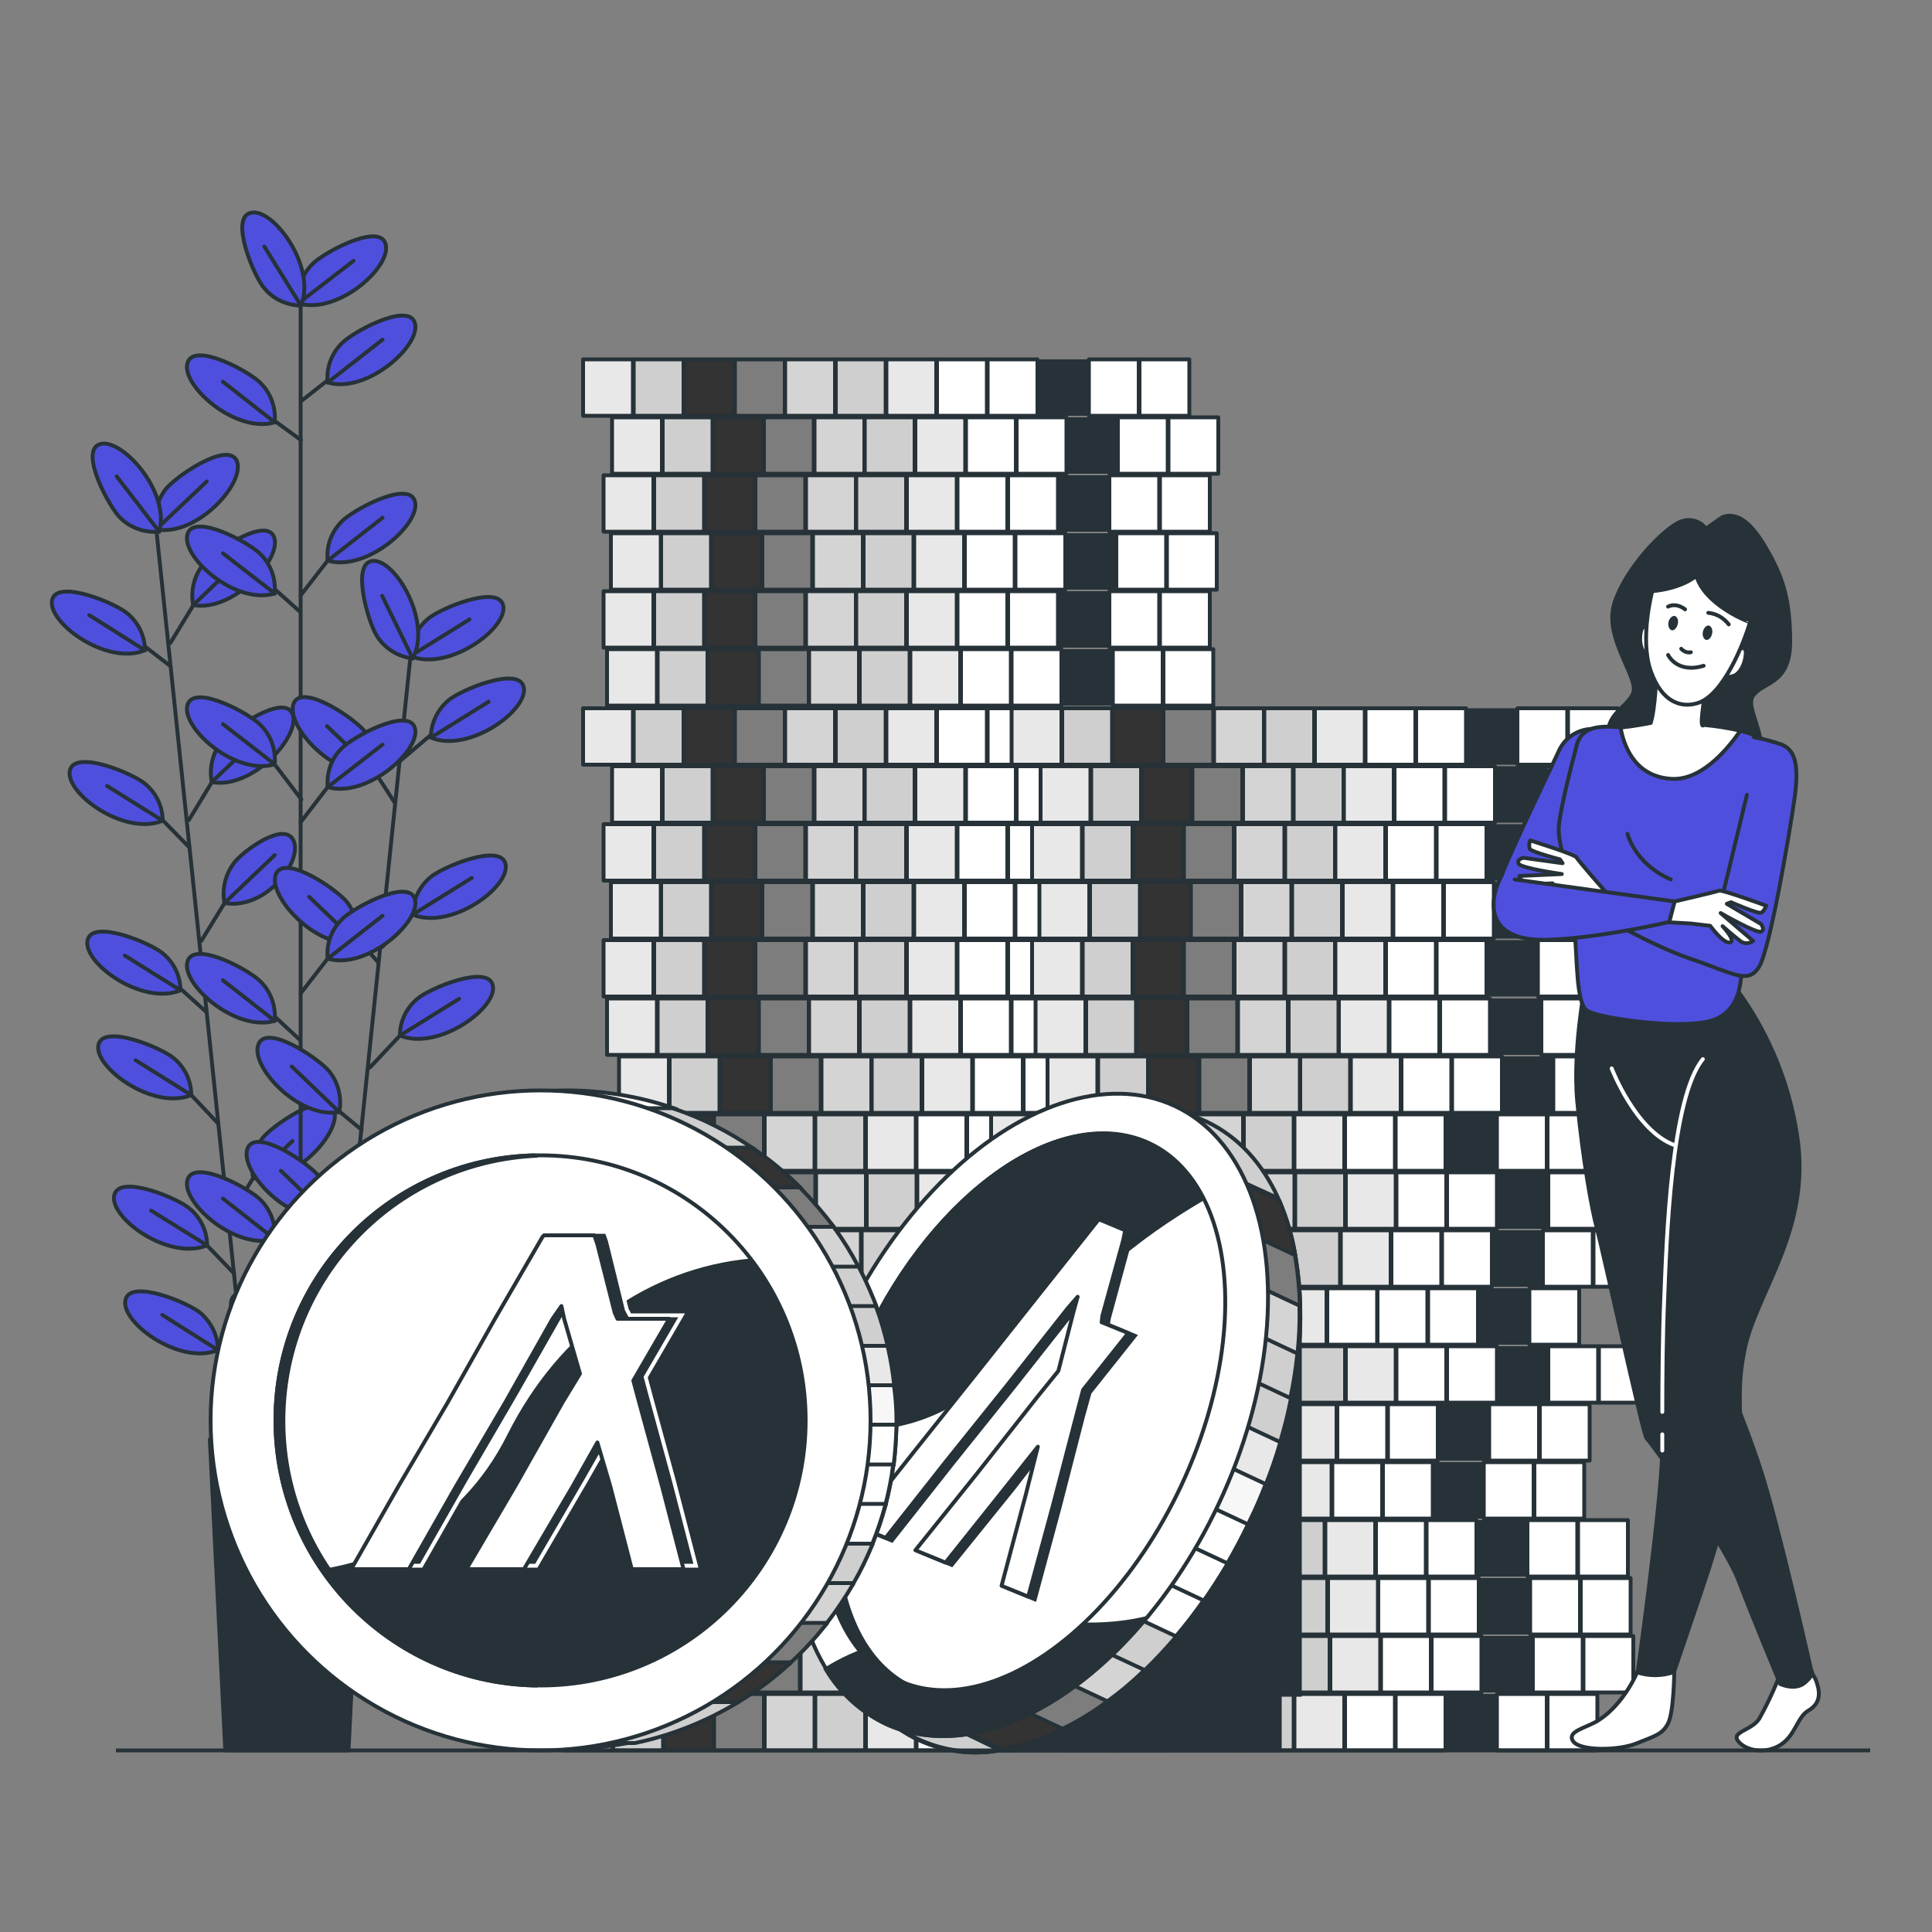 <?xml version="1.0" encoding="utf-8"?>
<!-- Generator: Adobe Illustrator 27.1.1, SVG Export Plug-In . SVG Version: 6.00 Build 0)  -->
<svg version="1.1" id="Layer_1" xmlns="http://www.w3.org/2000/svg" xmlns:xlink="http://www.w3.org/1999/xlink" x="0px" y="0px"
	 viewBox="0 0 500 500" style="enable-background:new 0 0 500 500;" xml:space="preserve">
<rect x="0" y="0" width="500" height="500" fill="#808080" stroke="none"/>
<style type="text/css">
	.st0{fill:none;stroke:#263238;stroke-linecap:round;stroke-linejoin:round;}
	.st1{fill:#4F4FDE;stroke:#263238;stroke-miterlimit:10;}
	.st2{fill:none;stroke:#263238;stroke-miterlimit:10;}
	.st3{fill:#263238;stroke:#263238;stroke-linecap:round;stroke-linejoin:round;}
	.st4{fill:#E8E8E8;stroke:#263238;stroke-linejoin:round;}
	.st5{fill:#CFCFCF;stroke:#263238;stroke-linejoin:round;}
	.st6{fill:#333333;stroke:#263238;stroke-linejoin:round;}
	.st7{fill:#7D7D7D;stroke:#263238;stroke-linejoin:round;}
	.st8{fill:#D4D4D4;stroke:#263238;stroke-linejoin:round;}
	.st9{fill:#FFFFFF;stroke:#263238;stroke-linejoin:round;}
	.st10{fill:#263238;}
	.st11{fill:#263238;stroke:#263238;stroke-miterlimit:10;}
	.st12{fill:#FFFFFF;stroke:#263238;stroke-miterlimit:10;}
	.st13{fill:#F7F7F7;stroke:#263238;stroke-linejoin:round;}
	.st14{fill:#263238;stroke:#FFFFFF;stroke-miterlimit:10;}
	.st15{fill:#FFFFFF;stroke:#263238;stroke-linecap:round;stroke-linejoin:round;}
	.st16{fill:none;stroke:#FFFFFF;stroke-linecap:round;stroke-linejoin:round;}
	.st17{fill:#4F4FDE;stroke:#263238;stroke-linecap:round;stroke-linejoin:round;}
	.st18{fill:none;stroke:#263238;stroke-linejoin:round;}
</style>
<g id="freepik--Plant--inject-2">
	<line class="st0" x1="40.6" y1="138.4" x2="65.4" y2="376.1"/>
	<line class="st0" x1="60.6" y1="329.6" x2="50.2" y2="318.8"/>
	<path class="st1" d="M53.6,322.3c0-3.7-1.7-7.2-4.5-9.5c-2.9-2.6-18.1-9-19.5-3.6C28,315,43.6,326.4,53.6,322.3z"/>
	<line class="st0" x1="53.6" y1="322.3" x2="39.1" y2="313.3"/>
	<line class="st0" x1="63.1" y1="354.2" x2="53" y2="345.8"/>
	<path class="st1" d="M56.4,349.4c0-3.7-1.7-7.1-4.4-9.5c-2.9-2.6-18.1-9-19.5-3.6C30.9,342,46.4,353.5,56.4,349.4z"/>
	<line class="st0" x1="56.4" y1="349.4" x2="42" y2="340.3"/>
	<line class="st0" x1="53.5" y1="262" x2="43.3" y2="252.8"/>
	<path class="st1" d="M46.7,256.3c0-3.7-1.7-7.2-4.5-9.5c-2.9-2.6-18.1-9-19.5-3.6C21.1,249,36.7,260.4,46.7,256.3z"/>
	<line class="st0" x1="46.7" y1="256.3" x2="32.3" y2="247.3"/>
	<line class="st0" x1="56.4" y1="290.7" x2="46.1" y2="279.8"/>
	<path class="st1" d="M49.5,283.4c0-3.7-1.7-7.2-4.5-9.5c-2.9-2.6-18.1-9-19.5-3.6C24,276,39.5,287.5,49.5,283.4z"/>
	<line class="st0" x1="49.5" y1="283.4" x2="35.1" y2="274.4"/>
	<line class="st0" x1="49" y1="219.3" x2="38.7" y2="208.8"/>
	<path class="st1" d="M42.1,212.4c0-3.7-1.7-7.2-4.5-9.5c-2.9-2.6-18.1-9-19.5-3.6C16.6,205.1,32.1,216.5,42.1,212.4z"/>
	<line class="st0" x1="42.1" y1="212.4" x2="27.7" y2="203.4"/>
	<line class="st0" x1="44" y1="172.3" x2="34.1" y2="164.7"/>
	<path class="st1" d="M37.5,168.3c0-3.7-1.7-7.2-4.5-9.5c-2.9-2.6-18.1-9-19.5-3.6C12,160.9,27.5,172.4,37.5,168.3z"/>
	<line class="st0" x1="37.5" y1="168.3" x2="23.1" y2="159.2"/>
	<line class="st0" x1="59.5" y1="314.6" x2="68.1" y2="300.7"/>
	<path class="st1" d="M65.5,304.9c-0.7-3.6,0.2-7.4,2.4-10.3c2.3-3.1,15.8-12.5,18.4-7.6C89,292.4,76.2,306.8,65.5,304.9z"/>
	<line class="st0" x1="65.5" y1="304.9" x2="75.7" y2="295.3"/>
	<line class="st0" x1="52.1" y1="243.5" x2="60.7" y2="229.5"/>
	<path class="st1" d="M58.1,233.7c-0.7-3.6,0.2-7.3,2.4-10.3c2.3-3.1,12.9-10.9,15.4-6C78.6,222.8,68.7,235.6,58.1,233.7z"/>
	<line class="st0" x1="58.1" y1="233.7" x2="71.1" y2="221.3"/>
	<line class="st0" x1="48.9" y1="212.2" x2="57.4" y2="198.2"/>
	<path class="st1" d="M54.8,202.4c-0.7-3.6,0.2-7.4,2.4-10.3c2.3-3.1,15.8-12.5,18.4-7.6C78.3,190,65.5,204.4,54.8,202.4z"/>
	<line class="st0" x1="54.8" y1="202.4" x2="67.8" y2="190"/>
	<line class="st0" x1="44.1" y1="166.4" x2="52.6" y2="152.4"/>
	<path class="st1" d="M50,156.6c-0.7-3.6,0.2-7.4,2.4-10.3c2.3-3.1,15.9-12.5,18.4-7.6C73.5,144.1,60.7,158.5,50,156.6z"/>
	<line class="st0" x1="50" y1="156.6" x2="63" y2="144.1"/>
	<path class="st1" d="M40.4,137c-0.7-3.6,0.2-7.3,2.4-10.3c2.3-3.1,15.8-12.5,18.4-7.6C63.9,124.6,51.1,139,40.4,137z"/>
	<line class="st0" x1="40.4" y1="137" x2="53.5" y2="124.6"/>
	<path class="st1" d="M41.2,137.6c-3.7,0.3-7.3-0.9-10-3.5c-2.8-2.6-10.7-17.1-5.5-19.1C31.2,112.9,44.2,127.2,41.2,137.6z"/>
	<line class="st0" x1="41.2" y1="137.6" x2="30.2" y2="123.3"/>
	<line class="st0" x1="77.8" y1="74.3" x2="77.8" y2="375"/>
	<line class="st0" x1="106.1" y1="171.1" x2="81.4" y2="408.9"/>
	<line class="st0" x1="86.6" y1="360.3" x2="80.9" y2="353.8"/>
	<path class="st1" d="M80.9,353.8c0.7-3.6-0.2-7.4-2.4-10.3c-2.3-3.1-15.9-12.5-18.4-7.5C57.4,341.3,70.3,355.7,80.9,353.8z"/>
	<line class="st0" x1="80.9" y1="353.8" x2="68.6" y2="342"/>
	<line class="st0" x1="93.6" y1="292.4" x2="85.1" y2="285.4"/>
	<path class="st1" d="M87.8,287.8c0.7-3.6-0.2-7.4-2.4-10.3C83.1,274.4,69.5,265,67,270C64.2,275.4,77.1,289.7,87.8,287.8z"/>
	<line class="st0" x1="87.8" y1="287.8" x2="75.5" y2="276"/>
	<line class="st0" x1="90.9" y1="324.6" x2="82.3" y2="310.7"/>
	<path class="st1" d="M85,314.8c0.7-3.6-0.2-7.3-2.4-10.3c-2.3-3.1-15.8-12.5-18.4-7.6C61.4,302.4,74.3,316.8,85,314.8z"/>
	<line class="st0" x1="84.9" y1="314.8" x2="72.7" y2="303"/>
	<line class="st0" x1="97.9" y1="249.1" x2="89.7" y2="239.7"/>
	<path class="st1" d="M92.3,243.9c0.7-3.6-0.2-7.4-2.4-10.3c-2.3-3.1-15.8-12.5-18.4-7.6C68.8,231.4,81.7,245.8,92.3,243.9z"/>
	<line class="st0" x1="92.3" y1="243.9" x2="80" y2="232.1"/>
	<line class="st0" x1="102.2" y1="207.8" x2="94.3" y2="195.6"/>
	<path class="st1" d="M96.9,199.7c0.7-3.6-0.2-7.3-2.4-10.3c-2.3-3.1-15.8-12.5-18.4-7.6C73.4,187.3,86.2,201.7,96.9,199.7z"/>
	<line class="st0" x1="96.9" y1="199.7" x2="84.6" y2="187.9"/>
	<line class="st0" x1="88.3" y1="347.5" x2="99.6" y2="335.6"/>
	<path class="st1" d="M96.1,339.2c0-3.7,1.7-7.2,4.5-9.5c2.9-2.6,18.1-9,19.5-3.6C121.7,331.8,106.2,343.3,96.1,339.2z"/>
	<line class="st0" x1="96.1" y1="339.2" x2="111.4" y2="329.7"/>
	<line class="st0" x1="95.7" y1="276.3" x2="106.9" y2="264.4"/>
	<path class="st1" d="M103.5,268c0-3.7,1.7-7.2,4.5-9.5c2.9-2.6,18.1-9,19.5-3.6C129.1,260.6,113.5,272.1,103.5,268z"/>
	<line class="st0" x1="103.5" y1="268" x2="118.8" y2="258.5"/>
	<line class="st0" x1="98.9" y1="245.1" x2="110.2" y2="233.2"/>
	<path class="st1" d="M106.8,236.7c0-3.7,1.7-7.2,4.5-9.6c2.9-2.6,18.1-9,19.5-3.6C132.3,229.4,116.8,240.8,106.8,236.7z"/>
	<line class="st0" x1="106.8" y1="236.7" x2="122.1" y2="227.2"/>
	<line class="st0" x1="103.6" y1="196.9" x2="114.9" y2="187.3"/>
	<path class="st1" d="M111.5,190.9c0-3.7,1.7-7.2,4.5-9.6c2.9-2.6,18.1-9,19.5-3.6C137.1,183.5,121.5,195,111.5,190.9z"/>
	<line class="st2" x1="111.5" y1="190.9" x2="126.8" y2="181.4"/>
	<path class="st1" d="M106.2,169.8c0-3.7,1.7-7.2,4.5-9.6c2.9-2.6,18.1-9,19.5-3.6C131.7,162.4,116.2,173.9,106.2,169.8z"/>
	<line class="st0" x1="106.2" y1="169.8" x2="121.5" y2="160.3"/>
	<path class="st1" d="M106.8,170.4c-3.6-0.4-6.9-2.4-9-5.4c-2.3-3.1-7-18.9-1.6-19.8C102.1,144.2,111.9,160.9,106.8,170.4z"/>
	<line class="st0" x1="106.8" y1="170.4" x2="98.9" y2="154.2"/>
	<line class="st0" x1="77.4" y1="329.2" x2="68.1" y2="316.8"/>
	<path class="st1" d="M71.1,320.7c0.3-3.7-0.9-7.3-3.5-10c-2.6-2.9-17-10.8-19-5.6C46.4,310.7,60.7,323.7,71.1,320.7z"/>
	<line class="st0" x1="71.1" y1="320.7" x2="57.7" y2="310.2"/>
	<line class="st0" x1="77.7" y1="269.2" x2="68.1" y2="260.3"/>
	<path class="st1" d="M71.1,264.2c0.3-3.7-0.9-7.3-3.5-10c-2.6-2.9-17-10.8-19-5.6C46.4,254.2,60.7,267.2,71.1,264.2z"/>
	<line class="st0" x1="71.1" y1="264.2" x2="57.7" y2="253.7"/>
	<line class="st0" x1="78" y1="206.9" x2="68.1" y2="193.9"/>
	<path class="st1" d="M71.1,197.8c0.3-3.7-0.9-7.3-3.5-10c-2.6-2.9-17-10.8-19-5.6C46.4,187.9,60.7,200.9,71.1,197.8z"/>
	<line class="st0" x1="71.1" y1="197.8" x2="57.7" y2="187.4"/>
	<line class="st0" x1="77.4" y1="158.1" x2="68.1" y2="149.8"/>
	<path class="st1" d="M71.1,153.6c0.3-3.7-0.9-7.3-3.5-10c-2.6-2.9-17-10.8-19-5.6C46.4,143.7,60.7,156.7,71.1,153.6z"/>
	<line class="st0" x1="71.1" y1="153.6" x2="57.7" y2="143.2"/>
	<line class="st0" x1="77.9" y1="113.9" x2="68.3" y2="106.9"/>
	<path class="st1" d="M71.1,109.3c0.3-3.7-0.9-7.3-3.5-10c-2.6-2.9-17-10.8-19-5.6C46.4,99.3,60.7,112.3,71.1,109.3z"/>
	<line class="st0" x1="71.1" y1="109.3" x2="57.7" y2="98.8"/>
	<line class="st0" x1="79.8" y1="344.2" x2="87.8" y2="334"/>
	<path class="st1" d="M84.8,337.9c-0.4-3.7,0.9-7.3,3.5-10c2.6-2.9,17.1-10.8,19-5.6C109.4,328,95.1,341,84.8,337.9z"/>
	<line class="st0" x1="84.8" y1="337.9" x2="99" y2="326.9"/>
	<line class="st0" x1="77.8" y1="257.1" x2="87.8" y2="244.2"/>
	<path class="st1" d="M84.8,248.1c-0.4-3.7,0.9-7.3,3.5-10c2.6-2.9,17.1-10.8,19-5.6C109.4,238.1,95.1,251.1,84.8,248.1z"/>
	<line class="st0" x1="84.8" y1="248.1" x2="99" y2="237"/>
	<line class="st0" x1="77.8" y1="212.8" x2="87.8" y2="199.8"/>
	<path class="st1" d="M84.8,203.7c-0.3-3.7,0.9-7.3,3.5-9.9c2.6-2.9,17.1-10.8,19-5.6C109.4,193.7,95.1,206.7,84.8,203.7z"/>
	<line class="st0" x1="84.8" y1="203.7" x2="99" y2="192.7"/>
	<line class="st0" x1="77.8" y1="154.1" x2="87.8" y2="141.2"/>
	<path class="st1" d="M84.8,145.1c-0.4-3.7,0.9-7.3,3.5-10c2.6-2.9,17.1-10.8,19-5.6C109.4,135.1,95.1,148.1,84.8,145.1z"/>
	<line class="st0" x1="84.8" y1="145.1" x2="99" y2="134"/>
	<line class="st0" x1="78.2" y1="103.6" x2="88" y2="95.9"/>
	<path class="st1" d="M84.8,99c-0.4-3.7,0.9-7.3,3.5-10c2.6-2.9,17.1-10.8,19-5.6C109.4,89,95.1,102,84.8,99z"/>
	<line class="st0" x1="84.8" y1="99" x2="99" y2="87.9"/>
	<path class="st1" d="M77.2,78.5c-0.4-3.7,0.9-7.3,3.5-10c2.6-2.9,17.1-10.8,19-5.6C101.9,68.6,87.6,81.6,77.2,78.5z"/>
	<line class="st0" x1="77.2" y1="78.5" x2="91.5" y2="67.5"/>
	<path class="st1" d="M77.9,79.1c-3.7-0.1-7.2-1.7-9.5-4.5c-2.6-2.9-9-18.1-3.6-19.5C70.6,53.5,82,69.1,77.9,79.1z"/>
	<line class="st0" x1="77.9" y1="79.1" x2="68.4" y2="63.8"/>
	<polygon class="st3" points="90.2,453 58.3,453 54.3,372.5 94.2,372.5 	"/>
</g>
<g id="freepik--coins-3--inject-2">
	<rect x="145.6" y="438.4" class="st4" width="12.9" height="14.6"/>
	<rect x="158.7" y="438.4" class="st5" width="12.9" height="14.6"/>
	<rect x="171.8" y="438.4" class="st6" width="12.9" height="14.6"/>
	<rect x="184.8" y="438.4" class="st7" width="12.9" height="14.6"/>
	<rect x="197.9" y="438.4" class="st8" width="12.9" height="14.6"/>
	<rect x="211" y="438.4" class="st5" width="12.9" height="14.6"/>
	<rect x="224.1" y="438.4" class="st4" width="12.9" height="14.6"/>
	<rect x="237.2" y="438.4" class="st9" width="12.9" height="14.6"/>
	<rect x="250.3" y="438.4" class="st9" width="12.9" height="14.6"/>
	<rect x="263.4" y="438.4" class="st10" width="12.9" height="14.6"/>
	<rect x="276.5" y="438.4" class="st9" width="12.9" height="14.6"/>
	<rect x="289.5" y="438.4" class="st9" width="12.9" height="14.6"/>
	<rect x="154.9" y="423.4" class="st4" width="12.9" height="14.6"/>
	<rect x="168" y="423.4" class="st5" width="12.9" height="14.6"/>
	<rect x="181.1" y="423.4" class="st6" width="12.9" height="14.6"/>
	<rect x="194.1" y="423.4" class="st7" width="12.9" height="14.6"/>
	<rect x="207.2" y="423.4" class="st8" width="12.9" height="14.6"/>
	<rect x="220.3" y="423.4" class="st5" width="12.9" height="14.6"/>
	<rect x="233.4" y="423.4" class="st4" width="12.9" height="14.6"/>
	<rect x="246.5" y="423.4" class="st9" width="12.9" height="14.6"/>
	<rect x="259.6" y="423.4" class="st9" width="12.9" height="14.6"/>
	<rect x="272.7" y="423.4" class="st10" width="12.9" height="14.6"/>
	<rect x="285.8" y="423.4" class="st9" width="12.9" height="14.6"/>
	<rect x="298.9" y="423.4" class="st9" width="12.9" height="14.6"/>
	<rect x="154.2" y="408.4" class="st4" width="12.9" height="14.6"/>
	<rect x="167.3" y="408.4" class="st5" width="12.9" height="14.6"/>
	<rect x="180.4" y="408.4" class="st6" width="12.9" height="14.6"/>
	<rect x="193.5" y="408.4" class="st7" width="12.9" height="14.6"/>
	<rect x="206.6" y="408.4" class="st8" width="12.9" height="14.6"/>
	<rect x="219.7" y="408.4" class="st5" width="12.9" height="14.6"/>
	<rect x="232.7" y="408.4" class="st4" width="12.9" height="14.6"/>
	<rect x="245.8" y="408.4" class="st9" width="12.9" height="14.6"/>
	<rect x="258.9" y="408.4" class="st9" width="12.9" height="14.6"/>
	<rect x="272" y="408.4" class="st10" width="12.9" height="14.6"/>
	<rect x="285.1" y="408.4" class="st9" width="12.9" height="14.6"/>
	<rect x="298.2" y="408.4" class="st9" width="12.9" height="14.6"/>
	<rect x="153.6" y="393.4" class="st4" width="12.9" height="14.6"/>
	<rect x="166.6" y="393.4" class="st5" width="12.9" height="14.6"/>
	<rect x="179.7" y="393.4" class="st6" width="12.9" height="14.6"/>
	<rect x="192.8" y="393.4" class="st7" width="12.9" height="14.6"/>
	<rect x="205.9" y="393.4" class="st8" width="12.9" height="14.6"/>
	<rect x="219" y="393.4" class="st5" width="12.9" height="14.6"/>
	<rect x="232.1" y="393.4" class="st4" width="12.9" height="14.6"/>
	<rect x="245.2" y="393.4" class="st9" width="12.9" height="14.6"/>
	<rect x="258.3" y="393.4" class="st9" width="12.9" height="14.6"/>
	<rect x="271.3" y="393.4" class="st10" width="12.9" height="14.6"/>
	<rect x="284.4" y="393.4" class="st9" width="12.9" height="14.6"/>
	<rect x="297.5" y="393.4" class="st9" width="12.9" height="14.6"/>
	<rect x="142.2" y="378.4" class="st4" width="12.9" height="14.6"/>
	<rect x="155.3" y="378.4" class="st5" width="12.9" height="14.6"/>
	<rect x="168.4" y="378.4" class="st6" width="12.9" height="14.6"/>
	<rect x="181.5" y="378.4" class="st7" width="12.9" height="14.6"/>
	<rect x="194.6" y="378.4" class="st8" width="12.9" height="14.6"/>
	<rect x="207.7" y="378.4" class="st5" width="12.9" height="14.6"/>
	<rect x="220.8" y="378.4" class="st4" width="12.9" height="14.6"/>
	<rect x="233.9" y="378.4" class="st9" width="12.9" height="14.6"/>
	<rect x="246.9" y="378.4" class="st9" width="12.9" height="14.6"/>
	<rect x="260" y="378.4" class="st10" width="12.9" height="14.6"/>
	<rect x="273.1" y="378.4" class="st9" width="12.9" height="14.6"/>
	<rect x="286.2" y="378.4" class="st9" width="12.9" height="14.6"/>
	<rect x="143.6" y="363.4" class="st4" width="12.9" height="14.6"/>
	<rect x="156.7" y="363.4" class="st5" width="12.9" height="14.6"/>
	<rect x="169.8" y="363.4" class="st6" width="12.9" height="14.6"/>
	<rect x="182.9" y="363.4" class="st7" width="12.9" height="14.6"/>
	<rect x="195.9" y="363.4" class="st8" width="12.9" height="14.6"/>
	<rect x="209" y="363.4" class="st5" width="12.9" height="14.6"/>
	<rect x="222.1" y="363.4" class="st4" width="12.9" height="14.6"/>
	<rect x="235.2" y="363.4" class="st9" width="12.9" height="14.6"/>
	<rect x="248.3" y="363.4" class="st9" width="12.9" height="14.6"/>
	<rect x="261.4" y="363.4" class="st10" width="12.9" height="14.6"/>
	<rect x="274.5" y="363.4" class="st9" width="12.9" height="14.6"/>
	<rect x="287.5" y="363.4" class="st9" width="12.9" height="14.6"/>
	<rect x="158.9" y="348.4" class="st4" width="12.9" height="14.6"/>
	<rect x="172" y="348.4" class="st5" width="12.9" height="14.6"/>
	<rect x="185.1" y="348.4" class="st6" width="12.9" height="14.6"/>
	<rect x="198.1" y="348.4" class="st7" width="12.9" height="14.6"/>
	<rect x="211.2" y="348.4" class="st8" width="12.9" height="14.6"/>
	<rect x="224.3" y="348.4" class="st5" width="12.9" height="14.6"/>
	<rect x="237.4" y="348.4" class="st4" width="12.9" height="14.6"/>
	<rect x="250.5" y="348.4" class="st9" width="12.9" height="14.6"/>
	<rect x="263.6" y="348.4" class="st9" width="12.9" height="14.6"/>
	<rect x="276.7" y="348.4" class="st10" width="12.9" height="14.6"/>
	<rect x="289.8" y="348.4" class="st9" width="12.9" height="14.6"/>
	<rect x="302.8" y="348.4" class="st9" width="12.9" height="14.6"/>
	<rect x="140.9" y="333.4" class="st4" width="12.9" height="14.6"/>
	<rect x="154" y="333.4" class="st5" width="12.9" height="14.6"/>
	<rect x="167.1" y="333.4" class="st6" width="12.9" height="14.6"/>
	<rect x="180.2" y="333.4" class="st7" width="12.9" height="14.6"/>
	<rect x="193.3" y="333.4" class="st8" width="12.9" height="14.6"/>
	<rect x="206.4" y="333.4" class="st5" width="12.9" height="14.6"/>
	<rect x="219.4" y="333.4" class="st4" width="12.9" height="14.6"/>
	<rect x="232.5" y="333.4" class="st9" width="12.9" height="14.6"/>
	<rect x="245.6" y="333.4" class="st9" width="12.9" height="14.6"/>
	<rect x="258.7" y="333.4" class="st9" width="12.9" height="14.6"/>
	<rect x="271.8" y="333.4" class="st10" width="12.9" height="14.6"/>
	<rect x="284.9" y="333.4" class="st9" width="12.9" height="14.6"/>
	<rect x="157.5" y="318.4" class="st4" width="12.9" height="14.6"/>
	<rect x="170.6" y="318.4" class="st5" width="12.9" height="14.6"/>
	<rect x="183.7" y="318.4" class="st6" width="12.9" height="14.6"/>
	<rect x="196.8" y="318.4" class="st7" width="12.9" height="14.6"/>
	<rect x="209.9" y="318.4" class="st8" width="12.9" height="14.6"/>
	<rect x="223" y="318.4" class="st5" width="12.9" height="14.6"/>
	<rect x="236.1" y="318.4" class="st4" width="12.9" height="14.6"/>
	<rect x="249.2" y="318.4" class="st9" width="12.9" height="14.6"/>
	<rect x="262.2" y="318.4" class="st9" width="12.9" height="14.6"/>
	<rect x="275.3" y="318.4" class="st10" width="12.9" height="14.6"/>
	<rect x="288.4" y="318.4" class="st9" width="12.9" height="14.6"/>
	<rect x="301.5" y="318.4" class="st9" width="12.9" height="14.6"/>
	<rect x="158.9" y="303.4" class="st4" width="12.9" height="14.6"/>
	<rect x="172" y="303.4" class="st5" width="12.9" height="14.6"/>
	<rect x="185.1" y="303.4" class="st6" width="12.9" height="14.6"/>
	<rect x="198.1" y="303.4" class="st7" width="12.9" height="14.6"/>
	<rect x="211.2" y="303.4" class="st8" width="12.9" height="14.6"/>
	<rect x="224.3" y="303.4" class="st5" width="12.9" height="14.6"/>
	<rect x="237.4" y="303.4" class="st4" width="12.9" height="14.6"/>
	<rect x="250.5" y="303.4" class="st9" width="12.9" height="14.6"/>
	<rect x="263.6" y="303.4" class="st9" width="12.9" height="14.6"/>
	<rect x="276.7" y="303.4" class="st10" width="12.9" height="14.6"/>
	<rect x="289.8" y="303.4" class="st9" width="12.9" height="14.6"/>
	<rect x="302.8" y="303.4" class="st9" width="12.9" height="14.6"/>
	<rect x="145.6" y="288.4" class="st4" width="12.9" height="14.6"/>
	<rect x="158.7" y="288.4" class="st5" width="12.9" height="14.6"/>
	<rect x="171.8" y="288.4" class="st6" width="12.9" height="14.6"/>
	<rect x="184.8" y="288.4" class="st7" width="12.9" height="14.6"/>
	<rect x="197.9" y="288.4" class="st8" width="12.9" height="14.6"/>
	<rect x="211" y="288.4" class="st5" width="12.9" height="14.6"/>
	<rect x="224.1" y="288.4" class="st4" width="12.9" height="14.6"/>
	<rect x="237.2" y="288.4" class="st9" width="12.9" height="14.6"/>
	<rect x="250.3" y="288.4" class="st9" width="12.9" height="14.6"/>
	<rect x="263.4" y="288.4" class="st10" width="12.9" height="14.6"/>
	<rect x="276.5" y="288.4" class="st9" width="12.9" height="14.6"/>
	<rect x="289.5" y="288.4" class="st9" width="12.9" height="14.6"/>
	<rect x="160.2" y="273.4" class="st4" width="12.9" height="14.6"/>
	<rect x="173.3" y="273.4" class="st5" width="12.9" height="14.6"/>
	<rect x="186.4" y="273.4" class="st6" width="12.9" height="14.6"/>
	<rect x="199.5" y="273.4" class="st7" width="12.9" height="14.6"/>
	<rect x="212.6" y="273.4" class="st8" width="12.9" height="14.6"/>
	<rect x="225.6" y="273.4" class="st5" width="12.9" height="14.6"/>
	<rect x="238.7" y="273.4" class="st4" width="12.9" height="14.6"/>
	<rect x="251.8" y="273.4" class="st9" width="12.9" height="14.6"/>
	<rect x="264.9" y="273.4" class="st9" width="12.9" height="14.6"/>
	<rect x="278" y="273.4" class="st10" width="12.9" height="14.6"/>
	<rect x="291.1" y="273.4" class="st9" width="12.9" height="14.6"/>
	<rect x="304.2" y="273.4" class="st9" width="12.9" height="14.6"/>
	<rect x="157.1" y="258.4" class="st4" width="12.9" height="14.6"/>
	<rect x="170.2" y="258.4" class="st5" width="12.9" height="14.6"/>
	<rect x="183.3" y="258.4" class="st6" width="12.9" height="14.6"/>
	<rect x="196.4" y="258.4" class="st7" width="12.9" height="14.6"/>
	<rect x="209.4" y="258.4" class="st8" width="12.9" height="14.6"/>
	<rect x="222.5" y="258.4" class="st5" width="12.9" height="14.6"/>
	<rect x="235.6" y="258.4" class="st4" width="12.9" height="14.6"/>
	<rect x="248.7" y="258.4" class="st9" width="12.9" height="14.6"/>
	<rect x="261.8" y="258.4" class="st9" width="12.9" height="14.6"/>
	<rect x="274.9" y="258.4" class="st10" width="12.9" height="14.6"/>
	<rect x="288" y="258.4" class="st9" width="12.9" height="14.6"/>
	<rect x="301.1" y="258.4" class="st9" width="12.9" height="14.6"/>
	<rect x="156.2" y="243.3" class="st4" width="12.9" height="14.6"/>
	<rect x="169.3" y="243.3" class="st5" width="12.9" height="14.6"/>
	<rect x="182.4" y="243.3" class="st6" width="12.9" height="14.6"/>
	<rect x="195.5" y="243.3" class="st7" width="12.9" height="14.6"/>
	<rect x="208.6" y="243.3" class="st8" width="12.9" height="14.6"/>
	<rect x="221.6" y="243.3" class="st5" width="12.9" height="14.6"/>
	<rect x="234.7" y="243.3" class="st4" width="12.9" height="14.6"/>
	<rect x="247.8" y="243.3" class="st9" width="12.9" height="14.6"/>
	<rect x="260.9" y="243.3" class="st9" width="12.9" height="14.6"/>
	<rect x="274" y="243.3" class="st10" width="12.9" height="14.6"/>
	<rect x="287.1" y="243.3" class="st9" width="12.9" height="14.6"/>
	<rect x="300.2" y="243.3" class="st9" width="12.9" height="14.6"/>
	<rect x="158.1" y="228.3" class="st4" width="12.9" height="14.6"/>
	<rect x="171.1" y="228.3" class="st5" width="12.9" height="14.6"/>
	<rect x="184.2" y="228.3" class="st6" width="12.9" height="14.6"/>
	<rect x="197.3" y="228.3" class="st7" width="12.9" height="14.6"/>
	<rect x="210.4" y="228.3" class="st8" width="12.9" height="14.6"/>
	<rect x="223.5" y="228.3" class="st5" width="12.9" height="14.6"/>
	<rect x="236.6" y="228.3" class="st4" width="12.9" height="14.6"/>
	<rect x="249.7" y="228.3" class="st9" width="12.9" height="14.6"/>
	<rect x="262.8" y="228.3" class="st9" width="12.9" height="14.6"/>
	<rect x="275.8" y="228.3" class="st10" width="12.9" height="14.6"/>
	<rect x="288.9" y="228.3" class="st9" width="12.9" height="14.6"/>
	<rect x="302" y="228.3" class="st9" width="12.9" height="14.6"/>
	<rect x="156.2" y="213.3" class="st4" width="12.9" height="14.6"/>
	<rect x="169.3" y="213.3" class="st5" width="12.9" height="14.6"/>
	<rect x="182.4" y="213.3" class="st6" width="12.9" height="14.6"/>
	<rect x="195.5" y="213.3" class="st7" width="12.9" height="14.6"/>
	<rect x="208.6" y="213.3" class="st8" width="12.9" height="14.6"/>
	<rect x="221.6" y="213.3" class="st5" width="12.9" height="14.6"/>
	<rect x="234.7" y="213.3" class="st4" width="12.9" height="14.6"/>
	<rect x="247.8" y="213.3" class="st9" width="12.9" height="14.6"/>
	<rect x="260.9" y="213.3" class="st9" width="12.9" height="14.6"/>
	<rect x="274" y="213.3" class="st10" width="12.9" height="14.6"/>
	<rect x="287.1" y="213.3" class="st9" width="12.9" height="14.6"/>
	<rect x="300.2" y="213.3" class="st9" width="12.9" height="14.6"/>
	<rect x="158.4" y="198.3" class="st4" width="12.9" height="14.6"/>
	<rect x="171.5" y="198.3" class="st5" width="12.9" height="14.6"/>
	<rect x="184.6" y="198.3" class="st6" width="12.9" height="14.6"/>
	<rect x="197.7" y="198.3" class="st7" width="12.9" height="14.6"/>
	<rect x="210.8" y="198.3" class="st8" width="12.9" height="14.6"/>
	<rect x="223.8" y="198.3" class="st5" width="12.9" height="14.6"/>
	<rect x="236.9" y="198.3" class="st4" width="12.9" height="14.6"/>
	<rect x="250" y="198.3" class="st9" width="12.9" height="14.6"/>
	<rect x="263.1" y="198.3" class="st9" width="12.9" height="14.6"/>
	<rect x="276.2" y="198.3" class="st10" width="12.9" height="14.6"/>
	<rect x="289.3" y="198.3" class="st9" width="12.9" height="14.6"/>
	<rect x="302.4" y="198.3" class="st9" width="12.9" height="14.6"/>
	<rect x="150.9" y="183.3" class="st4" width="12.9" height="14.6"/>
	<rect x="164" y="183.3" class="st5" width="12.9" height="14.6"/>
	<rect x="177.1" y="183.3" class="st6" width="12.9" height="14.6"/>
	<rect x="190.2" y="183.3" class="st7" width="12.9" height="14.6"/>
	<rect x="203.2" y="183.3" class="st8" width="12.9" height="14.6"/>
	<rect x="216.3" y="183.3" class="st5" width="12.9" height="14.6"/>
	<rect x="229.4" y="183.3" class="st4" width="12.9" height="14.6"/>
	<rect x="242.5" y="183.3" class="st9" width="12.9" height="14.6"/>
	<rect x="255.6" y="183.3" class="st9" width="12.9" height="14.6"/>
	<rect x="268.7" y="183.3" class="st10" width="12.9" height="14.6"/>
	<rect x="281.8" y="183.3" class="st9" width="12.9" height="14.6"/>
	<rect x="294.9" y="183.3" class="st9" width="12.9" height="14.6"/>
	<rect x="157.1" y="168" class="st4" width="12.9" height="14.6"/>
	<rect x="170.2" y="168" class="st5" width="12.9" height="14.6"/>
	<rect x="183.3" y="168" class="st6" width="12.9" height="14.6"/>
	<rect x="196.4" y="168" class="st7" width="12.9" height="14.6"/>
	<rect x="209.4" y="168" class="st8" width="12.9" height="14.6"/>
	<rect x="222.5" y="168" class="st5" width="12.9" height="14.6"/>
	<rect x="235.6" y="168" class="st4" width="12.9" height="14.6"/>
	<rect x="248.7" y="168" class="st9" width="12.9" height="14.6"/>
	<rect x="261.8" y="168" class="st9" width="12.9" height="14.6"/>
	<rect x="274.9" y="168" class="st10" width="12.9" height="14.6"/>
	<rect x="288" y="168" class="st9" width="12.9" height="14.6"/>
	<rect x="301.1" y="168" class="st9" width="12.9" height="14.6"/>
	<rect x="156.2" y="153" class="st4" width="12.9" height="14.6"/>
	<rect x="169.3" y="153" class="st5" width="12.9" height="14.6"/>
	<rect x="182.4" y="153" class="st6" width="12.9" height="14.6"/>
	<rect x="195.5" y="153" class="st7" width="12.9" height="14.6"/>
	<rect x="208.6" y="153" class="st8" width="12.9" height="14.6"/>
	<rect x="221.6" y="153" class="st5" width="12.9" height="14.6"/>
	<rect x="234.7" y="153" class="st4" width="12.9" height="14.6"/>
	<rect x="247.8" y="153" class="st9" width="12.9" height="14.6"/>
	<rect x="260.9" y="153" class="st9" width="12.9" height="14.6"/>
	<rect x="274" y="153" class="st10" width="12.9" height="14.6"/>
	<rect x="287.1" y="153" class="st9" width="12.9" height="14.6"/>
	<rect x="300.2" y="153" class="st9" width="12.9" height="14.6"/>
	<rect x="158.1" y="138" class="st4" width="12.9" height="14.6"/>
	<rect x="171.1" y="138" class="st5" width="12.9" height="14.6"/>
	<rect x="184.2" y="138" class="st6" width="12.9" height="14.6"/>
	<rect x="197.3" y="138" class="st7" width="12.9" height="14.6"/>
	<rect x="210.4" y="138" class="st8" width="12.9" height="14.6"/>
	<rect x="223.5" y="138" class="st5" width="12.9" height="14.6"/>
	<rect x="236.6" y="138" class="st4" width="12.9" height="14.6"/>
	<rect x="249.7" y="138" class="st9" width="12.9" height="14.6"/>
	<rect x="262.8" y="138" class="st9" width="12.9" height="14.6"/>
	<rect x="275.8" y="138" class="st10" width="12.9" height="14.6"/>
	<rect x="288.9" y="138" class="st9" width="12.9" height="14.6"/>
	<rect x="302" y="138" class="st9" width="12.9" height="14.6"/>
	<rect x="156.2" y="123" class="st4" width="12.9" height="14.6"/>
	<rect x="169.3" y="123" class="st5" width="12.9" height="14.6"/>
	<rect x="182.4" y="123" class="st6" width="12.9" height="14.6"/>
	<rect x="195.5" y="123" class="st7" width="12.9" height="14.6"/>
	<rect x="208.6" y="123" class="st8" width="12.9" height="14.6"/>
	<rect x="221.6" y="123" class="st5" width="12.9" height="14.6"/>
	<rect x="234.7" y="123" class="st4" width="12.9" height="14.6"/>
	<rect x="247.8" y="123" class="st9" width="12.9" height="14.6"/>
	<rect x="260.9" y="123" class="st9" width="12.9" height="14.6"/>
	<rect x="274" y="123" class="st10" width="12.9" height="14.6"/>
	<rect x="287.1" y="123" class="st9" width="12.9" height="14.6"/>
	<rect x="300.2" y="123" class="st9" width="12.9" height="14.6"/>
	<rect x="158.4" y="108" class="st4" width="12.9" height="14.6"/>
	<rect x="171.5" y="108" class="st5" width="12.9" height="14.6"/>
	<rect x="184.6" y="108" class="st6" width="12.9" height="14.6"/>
	<rect x="197.7" y="108" class="st7" width="12.9" height="14.6"/>
	<rect x="210.8" y="108" class="st8" width="12.9" height="14.6"/>
	<rect x="223.8" y="108" class="st5" width="12.9" height="14.6"/>
	<rect x="236.9" y="108" class="st4" width="12.9" height="14.6"/>
	<rect x="250" y="108" class="st9" width="12.9" height="14.6"/>
	<rect x="263.1" y="108" class="st9" width="12.9" height="14.6"/>
	<rect x="276.2" y="108" class="st10" width="12.9" height="14.6"/>
	<rect x="289.3" y="108" class="st9" width="12.9" height="14.6"/>
	<rect x="302.4" y="108" class="st9" width="12.9" height="14.6"/>
	<rect x="150.9" y="93" class="st4" width="12.9" height="14.6"/>
	<rect x="164" y="93" class="st5" width="12.9" height="14.6"/>
	<rect x="177.1" y="93" class="st6" width="12.9" height="14.6"/>
	<rect x="190.2" y="93" class="st7" width="12.9" height="14.6"/>
	<rect x="203.2" y="93" class="st8" width="12.9" height="14.6"/>
	<rect x="216.3" y="93" class="st5" width="12.9" height="14.6"/>
	<rect x="229.4" y="93" class="st4" width="12.9" height="14.6"/>
	<rect x="242.5" y="93" class="st9" width="12.9" height="14.6"/>
	<rect x="255.6" y="93" class="st9" width="12.9" height="14.6"/>
	<rect x="268.7" y="93" class="st10" width="12.9" height="14.6"/>
	<rect x="281.8" y="93" class="st9" width="12.9" height="14.6"/>
	<rect x="294.9" y="93" class="st9" width="12.9" height="14.6"/>
	<rect x="256.5" y="438.4" class="st4" width="12.9" height="14.6"/>
	<rect x="269.6" y="438.4" class="st5" width="12.9" height="14.6"/>
	<rect x="282.7" y="438.4" class="st6" width="12.9" height="14.6"/>
	<rect x="295.8" y="438.4" class="st7" width="12.9" height="14.6"/>
	<rect x="308.8" y="438.4" class="st8" width="12.9" height="14.6"/>
	<rect x="321.9" y="438.4" class="st5" width="12.9" height="14.6"/>
	<rect x="335" y="438.4" class="st4" width="12.9" height="14.6"/>
	<rect x="348.1" y="438.4" class="st9" width="12.9" height="14.6"/>
	<rect x="361.2" y="438.4" class="st9" width="12.9" height="14.6"/>
	<rect x="374.3" y="438.4" class="st10" width="12.9" height="14.6"/>
	<rect x="387.4" y="438.4" class="st9" width="12.9" height="14.6"/>
	<rect x="400.5" y="438.4" class="st9" width="12.9" height="14.6"/>
	<rect x="265.8" y="423.4" class="st4" width="12.9" height="14.6"/>
	<rect x="278.9" y="423.4" class="st5" width="12.9" height="14.6"/>
	<rect x="292" y="423.4" class="st6" width="12.9" height="14.6"/>
	<rect x="305.1" y="423.4" class="st7" width="12.9" height="14.6"/>
	<rect x="318.1" y="423.4" class="st8" width="12.9" height="14.6"/>
	<rect x="331.2" y="423.4" class="st5" width="12.9" height="14.6"/>
	<rect x="344.3" y="423.4" class="st4" width="12.9" height="14.6"/>
	<rect x="357.4" y="423.4" class="st9" width="12.9" height="14.6"/>
	<rect x="370.5" y="423.4" class="st9" width="12.9" height="14.6"/>
	<rect x="383.6" y="423.4" class="st10" width="12.9" height="14.6"/>
	<rect x="396.7" y="423.4" class="st9" width="12.9" height="14.6"/>
	<rect x="409.8" y="423.4" class="st9" width="12.9" height="14.6"/>
	<rect x="265.1" y="408.4" class="st4" width="12.9" height="14.6"/>
	<rect x="278.2" y="408.4" class="st5" width="12.9" height="14.6"/>
	<rect x="291.3" y="408.4" class="st6" width="12.9" height="14.6"/>
	<rect x="304.4" y="408.4" class="st7" width="12.9" height="14.6"/>
	<rect x="317.5" y="408.4" class="st8" width="12.9" height="14.6"/>
	<rect x="330.6" y="408.4" class="st5" width="12.9" height="14.6"/>
	<rect x="343.7" y="408.4" class="st4" width="12.9" height="14.6"/>
	<rect x="356.7" y="408.4" class="st9" width="12.9" height="14.6"/>
	<rect x="369.8" y="408.4" class="st9" width="12.9" height="14.6"/>
	<rect x="382.9" y="408.4" class="st10" width="12.9" height="14.6"/>
	<rect x="396" y="408.4" class="st9" width="12.9" height="14.6"/>
	<rect x="409.1" y="408.4" class="st9" width="12.9" height="14.6"/>
	<rect x="264.5" y="393.4" class="st4" width="12.9" height="14.6"/>
	<rect x="277.5" y="393.4" class="st5" width="12.9" height="14.6"/>
	<rect x="290.6" y="393.4" class="st6" width="12.9" height="14.6"/>
	<rect x="303.7" y="393.4" class="st7" width="12.9" height="14.6"/>
	<rect x="316.8" y="393.4" class="st8" width="12.9" height="14.6"/>
	<rect x="329.9" y="393.4" class="st5" width="12.9" height="14.6"/>
	<rect x="343" y="393.4" class="st4" width="12.9" height="14.6"/>
	<rect x="356.1" y="393.4" class="st9" width="12.9" height="14.6"/>
	<rect x="369.2" y="393.4" class="st9" width="12.9" height="14.6"/>
	<rect x="382.2" y="393.4" class="st10" width="12.9" height="14.6"/>
	<rect x="395.3" y="393.4" class="st9" width="12.9" height="14.6"/>
	<rect x="408.4" y="393.4" class="st9" width="12.9" height="14.6"/>
	<rect x="253.2" y="378.4" class="st4" width="12.9" height="14.6"/>
	<rect x="266.2" y="378.4" class="st5" width="12.9" height="14.6"/>
	<rect x="279.3" y="378.4" class="st6" width="12.9" height="14.6"/>
	<rect x="292.4" y="378.4" class="st7" width="12.9" height="14.6"/>
	<rect x="305.5" y="378.4" class="st8" width="12.9" height="14.6"/>
	<rect x="318.6" y="378.4" class="st5" width="12.9" height="14.6"/>
	<rect x="331.7" y="378.4" class="st4" width="12.9" height="14.6"/>
	<rect x="344.8" y="378.4" class="st9" width="12.9" height="14.6"/>
	<rect x="357.9" y="378.4" class="st9" width="12.9" height="14.6"/>
	<rect x="371" y="378.4" class="st10" width="12.9" height="14.6"/>
	<rect x="384" y="378.4" class="st9" width="12.9" height="14.6"/>
	<rect x="397.1" y="378.4" class="st9" width="12.9" height="14.6"/>
	<rect x="254.5" y="363.4" class="st4" width="12.9" height="14.6"/>
	<rect x="267.6" y="363.4" class="st5" width="12.9" height="14.6"/>
	<rect x="280.7" y="363.4" class="st6" width="12.9" height="14.6"/>
	<rect x="293.8" y="363.4" class="st7" width="12.9" height="14.6"/>
	<rect x="306.8" y="363.4" class="st8" width="12.9" height="14.6"/>
	<rect x="319.9" y="363.4" class="st5" width="12.9" height="14.6"/>
	<rect x="333" y="363.4" class="st4" width="12.9" height="14.6"/>
	<rect x="346.1" y="363.4" class="st9" width="12.9" height="14.6"/>
	<rect x="359.2" y="363.4" class="st9" width="12.9" height="14.6"/>
	<rect x="372.3" y="363.4" class="st10" width="12.9" height="14.6"/>
	<rect x="385.4" y="363.4" class="st9" width="12.9" height="14.6"/>
	<rect x="398.5" y="363.4" class="st9" width="12.9" height="14.6"/>
	<rect x="269.8" y="348.4" class="st4" width="12.9" height="14.6"/>
	<rect x="282.9" y="348.4" class="st5" width="12.9" height="14.6"/>
	<rect x="296" y="348.4" class="st6" width="12.9" height="14.6"/>
	<rect x="309" y="348.4" class="st7" width="12.9" height="14.6"/>
	<rect x="322.1" y="348.4" class="st8" width="12.9" height="14.6"/>
	<rect x="335.2" y="348.4" class="st5" width="12.9" height="14.6"/>
	<rect x="348.3" y="348.4" class="st4" width="12.9" height="14.6"/>
	<rect x="361.4" y="348.4" class="st9" width="12.9" height="14.6"/>
	<rect x="374.5" y="348.4" class="st9" width="12.9" height="14.6"/>
	<rect x="387.6" y="348.4" class="st10" width="12.9" height="14.6"/>
	<rect x="400.7" y="348.4" class="st9" width="12.9" height="14.6"/>
	<rect x="413.8" y="348.4" class="st9" width="12.9" height="14.6"/>
	<rect x="251.8" y="333.4" class="st4" width="12.9" height="14.6"/>
	<rect x="264.9" y="333.4" class="st5" width="12.9" height="14.6"/>
	<rect x="278" y="333.4" class="st6" width="12.9" height="14.6"/>
	<rect x="291.1" y="333.4" class="st7" width="12.9" height="14.6"/>
	<rect x="304.2" y="333.4" class="st8" width="12.9" height="14.6"/>
	<rect x="317.3" y="333.4" class="st5" width="12.9" height="14.6"/>
	<rect x="330.4" y="333.4" class="st4" width="12.9" height="14.6"/>
	<rect x="343.5" y="333.4" class="st9" width="12.9" height="14.6"/>
	<rect x="356.5" y="333.4" class="st9" width="12.9" height="14.6"/>
	<rect x="369.6" y="333.4" class="st9" width="12.9" height="14.6"/>
	<rect x="382.7" y="333.4" class="st10" width="12.9" height="14.6"/>
	<rect x="395.8" y="333.4" class="st9" width="12.9" height="14.6"/>
	<rect x="268.5" y="318.4" class="st4" width="12.9" height="14.6"/>
	<rect x="281.5" y="318.4" class="st5" width="12.9" height="14.6"/>
	<rect x="294.6" y="318.4" class="st6" width="12.9" height="14.6"/>
	<rect x="307.7" y="318.4" class="st7" width="12.9" height="14.6"/>
	<rect x="320.8" y="318.4" class="st8" width="12.9" height="14.6"/>
	<rect x="333.9" y="318.4" class="st5" width="12.9" height="14.6"/>
	<rect x="347" y="318.4" class="st4" width="12.9" height="14.6"/>
	<rect x="360.1" y="318.4" class="st9" width="12.9" height="14.6"/>
	<rect x="373.2" y="318.4" class="st9" width="12.9" height="14.6"/>
	<rect x="386.2" y="318.4" class="st10" width="12.9" height="14.6"/>
	<rect x="399.3" y="318.4" class="st9" width="12.9" height="14.6"/>
	<rect x="412.4" y="318.4" class="st9" width="12.9" height="14.6"/>
	<rect x="269.8" y="303.4" class="st4" width="12.9" height="14.6"/>
	<rect x="282.9" y="303.4" class="st5" width="12.9" height="14.6"/>
	<rect x="296" y="303.4" class="st6" width="12.9" height="14.6"/>
	<rect x="309" y="303.4" class="st7" width="12.9" height="14.6"/>
	<rect x="322.1" y="303.4" class="st8" width="12.9" height="14.6"/>
	<rect x="335.2" y="303.4" class="st5" width="12.9" height="14.6"/>
	<rect x="348.3" y="303.4" class="st4" width="12.9" height="14.6"/>
	<rect x="361.4" y="303.4" class="st9" width="12.9" height="14.6"/>
	<rect x="374.5" y="303.4" class="st9" width="12.9" height="14.6"/>
	<rect x="387.6" y="303.4" class="st10" width="12.9" height="14.6"/>
	<rect x="400.7" y="303.4" class="st9" width="12.9" height="14.6"/>
	<rect x="413.8" y="303.4" class="st9" width="12.9" height="14.6"/>
	<rect x="256.5" y="288.4" class="st4" width="12.9" height="14.6"/>
	<rect x="269.6" y="288.4" class="st5" width="12.9" height="14.6"/>
	<rect x="282.7" y="288.4" class="st6" width="12.9" height="14.6"/>
	<rect x="295.8" y="288.4" class="st7" width="12.9" height="14.6"/>
	<rect x="308.8" y="288.4" class="st8" width="12.9" height="14.6"/>
	<rect x="321.9" y="288.4" class="st5" width="12.9" height="14.6"/>
	<rect x="335" y="288.4" class="st4" width="12.9" height="14.6"/>
	<rect x="348.1" y="288.4" class="st9" width="12.9" height="14.6"/>
	<rect x="361.2" y="288.4" class="st9" width="12.9" height="14.6"/>
	<rect x="374.3" y="288.4" class="st10" width="12.9" height="14.6"/>
	<rect x="387.4" y="288.4" class="st9" width="12.9" height="14.6"/>
	<rect x="400.5" y="288.4" class="st9" width="12.9" height="14.6"/>
	<rect x="271.1" y="273.4" class="st4" width="12.9" height="14.6"/>
	<rect x="284.2" y="273.4" class="st5" width="12.9" height="14.6"/>
	<rect x="297.3" y="273.4" class="st6" width="12.9" height="14.6"/>
	<rect x="310.4" y="273.4" class="st7" width="12.9" height="14.6"/>
	<rect x="323.5" y="273.4" class="st8" width="12.9" height="14.6"/>
	<rect x="336.5" y="273.4" class="st5" width="12.9" height="14.6"/>
	<rect x="349.6" y="273.4" class="st4" width="12.9" height="14.6"/>
	<rect x="362.7" y="273.4" class="st9" width="12.9" height="14.6"/>
	<rect x="375.8" y="273.4" class="st9" width="12.9" height="14.6"/>
	<rect x="388.9" y="273.4" class="st10" width="12.9" height="14.6"/>
	<rect x="402" y="273.4" class="st9" width="12.9" height="14.6"/>
	<rect x="415.1" y="273.4" class="st9" width="12.9" height="14.6"/>
	<rect x="268" y="258.4" class="st4" width="12.9" height="14.6"/>
	<rect x="281.1" y="258.4" class="st5" width="12.9" height="14.6"/>
	<rect x="294.2" y="258.4" class="st6" width="12.9" height="14.6"/>
	<rect x="307.3" y="258.4" class="st7" width="12.9" height="14.6"/>
	<rect x="320.4" y="258.4" class="st8" width="12.9" height="14.6"/>
	<rect x="333.5" y="258.4" class="st5" width="12.9" height="14.6"/>
	<rect x="346.5" y="258.4" class="st4" width="12.9" height="14.6"/>
	<rect x="359.6" y="258.4" class="st9" width="12.9" height="14.6"/>
	<rect x="372.7" y="258.4" class="st9" width="12.9" height="14.6"/>
	<rect x="385.8" y="258.4" class="st10" width="12.9" height="14.6"/>
	<rect x="398.9" y="258.4" class="st9" width="12.9" height="14.6"/>
	<rect x="412" y="258.4" class="st9" width="12.9" height="14.6"/>
	<rect x="267.1" y="243.3" class="st4" width="12.9" height="14.6"/>
	<rect x="280.2" y="243.3" class="st5" width="12.9" height="14.6"/>
	<rect x="293.3" y="243.3" class="st6" width="12.9" height="14.6"/>
	<rect x="306.4" y="243.3" class="st7" width="12.9" height="14.6"/>
	<rect x="319.5" y="243.3" class="st8" width="12.9" height="14.6"/>
	<rect x="332.6" y="243.3" class="st5" width="12.9" height="14.6"/>
	<rect x="345.6" y="243.3" class="st4" width="12.9" height="14.6"/>
	<rect x="358.7" y="243.3" class="st9" width="12.9" height="14.6"/>
	<rect x="371.8" y="243.3" class="st9" width="12.9" height="14.6"/>
	<rect x="384.9" y="243.3" class="st10" width="12.9" height="14.6"/>
	<rect x="398" y="243.3" class="st9" width="12.9" height="14.6"/>
	<rect x="411.1" y="243.3" class="st9" width="12.9" height="14.6"/>
	<rect x="269" y="228.3" class="st4" width="12.9" height="14.6"/>
	<rect x="282.1" y="228.3" class="st5" width="12.9" height="14.6"/>
	<rect x="295.1" y="228.3" class="st6" width="12.9" height="14.6"/>
	<rect x="308.2" y="228.3" class="st7" width="12.9" height="14.6"/>
	<rect x="321.3" y="228.3" class="st8" width="12.9" height="14.6"/>
	<rect x="334.4" y="228.3" class="st5" width="12.9" height="14.6"/>
	<rect x="347.5" y="228.3" class="st4" width="12.9" height="14.6"/>
	<rect x="360.6" y="228.3" class="st9" width="12.9" height="14.6"/>
	<rect x="373.7" y="228.3" class="st9" width="12.9" height="14.6"/>
	<rect x="386.8" y="228.3" class="st10" width="12.9" height="14.6"/>
	<rect x="399.8" y="228.3" class="st9" width="12.9" height="14.6"/>
	<rect x="412.9" y="228.3" class="st9" width="12.9" height="14.6"/>
	<rect x="267.1" y="213.3" class="st4" width="12.9" height="14.6"/>
	<rect x="280.2" y="213.3" class="st5" width="12.9" height="14.6"/>
	<rect x="293.3" y="213.3" class="st6" width="12.9" height="14.6"/>
	<rect x="306.4" y="213.3" class="st7" width="12.9" height="14.6"/>
	<rect x="319.5" y="213.3" class="st8" width="12.9" height="14.6"/>
	<rect x="332.6" y="213.3" class="st5" width="12.9" height="14.6"/>
	<rect x="345.6" y="213.3" class="st4" width="12.9" height="14.6"/>
	<rect x="358.7" y="213.3" class="st9" width="12.9" height="14.6"/>
	<rect x="371.8" y="213.3" class="st9" width="12.9" height="14.6"/>
	<rect x="384.9" y="213.3" class="st10" width="12.9" height="14.6"/>
	<rect x="398" y="213.3" class="st9" width="12.9" height="14.6"/>
	<rect x="411.1" y="213.3" class="st9" width="12.9" height="14.6"/>
	<rect x="269.3" y="198.3" class="st4" width="12.9" height="14.6"/>
	<rect x="282.4" y="198.3" class="st5" width="12.9" height="14.6"/>
	<rect x="295.5" y="198.3" class="st6" width="12.9" height="14.6"/>
	<rect x="308.6" y="198.3" class="st7" width="12.9" height="14.6"/>
	<rect x="321.7" y="198.3" class="st8" width="12.9" height="14.6"/>
	<rect x="334.8" y="198.3" class="st5" width="12.9" height="14.6"/>
	<rect x="347.8" y="198.3" class="st4" width="12.9" height="14.6"/>
	<rect x="360.9" y="198.3" class="st9" width="12.9" height="14.6"/>
	<rect x="374" y="198.3" class="st9" width="12.9" height="14.6"/>
	<rect x="387.1" y="198.3" class="st10" width="12.9" height="14.6"/>
	<rect x="400.2" y="198.3" class="st9" width="12.9" height="14.6"/>
	<rect x="413.3" y="198.3" class="st9" width="12.9" height="14.6"/>
	<rect x="261.8" y="183.3" class="st4" width="12.9" height="14.6"/>
	<rect x="274.9" y="183.3" class="st5" width="12.9" height="14.6"/>
	<rect x="288" y="183.3" class="st6" width="12.9" height="14.6"/>
	<rect x="301.1" y="183.3" class="st7" width="12.9" height="14.6"/>
	<rect x="314.2" y="183.3" class="st8" width="12.9" height="14.6"/>
	<rect x="327.2" y="183.3" class="st5" width="12.9" height="14.6"/>
	<rect x="340.3" y="183.3" class="st4" width="12.9" height="14.6"/>
	<rect x="353.4" y="183.3" class="st9" width="12.9" height="14.6"/>
	<rect x="366.5" y="183.3" class="st9" width="12.9" height="14.6"/>
	<rect x="379.6" y="183.3" class="st10" width="12.9" height="14.6"/>
	<rect x="392.7" y="183.3" class="st9" width="12.9" height="14.6"/>
	<rect x="405.8" y="183.3" class="st9" width="12.9" height="14.6"/>
</g>
<g id="freepik--coin-2--inject-2">
	<polygon class="st11" points="336.4,341 336.4,438.6 331.2,438.6 331.2,453 258.8,453 	"/>
	<path class="st12" d="M323.7,393c-0.2,0.5-0.5,1-0.7,1.5c-0.1,0.1-0.1,0.3-0.2,0.4c-1.6,3.3-3.3,6.6-5.1,9.6
		c-0.1,0.1-0.1,0.2-0.2,0.4c-1.9,3.2-3.9,6.3-6,9.3l-0.3,0.4c-2.2,3.1-4.5,6.1-6.9,8.9c-0.1,0.1-0.2,0.3-0.3,0.4
		c-2.5,2.9-5.1,5.7-7.9,8.4l-0.4,0.4c-2.9,2.8-6,5.4-9.2,7.7l-0.4,0.3c-3.5,2.6-7.2,4.9-11.1,6.9l-0.5,0.3c-4.8,2.4-9.9,4.1-15.1,5
		c-0.3,0-0.5,0.1-0.8,0.1c-14.6,2.6-29.2-4.3-36.5-17.1c-0.2-0.2-0.3-0.5-0.4-0.7c-2.7-4.6-4.6-9.6-5.9-14.8
		c-0.1-0.2-0.1-0.4-0.1-0.6c-1-4.3-1.6-8.6-1.9-13c0-0.2,0-0.3,0-0.5c-0.2-4-0.2-8,0-12v-0.5c0.3-3.8,0.7-7.6,1.4-11.4
		c0-0.2,0-0.3,0.1-0.5c0.6-3.6,1.4-7.3,2.4-10.9l0.1-0.5c0.9-3.5,2-7,3.3-10.5c0.1-0.1,0.1-0.3,0.1-0.4c1.2-3.4,2.6-6.8,4.1-10.1
		c0.1-0.1,0.1-0.3,0.2-0.4l0.7-1.5c1.3-2.8,2.7-5.6,4.2-8.3l0.2-0.4c1.8-3.3,3.7-6.4,5.7-9.4c0.1-0.1,0.2-0.3,0.3-0.4
		c2.1-3.2,4.3-6.1,6.5-9l0.3-0.4c2.4-3,4.9-5.9,7.5-8.5c0.1-0.1,0.2-0.2,0.3-0.4c2.8-2.8,5.7-5.5,8.7-8c0.1-0.1,0.3-0.2,0.4-0.3
		c3.3-2.6,6.8-5,10.4-7.2l0.5-0.3c4.2-2.5,8.7-4.4,13.4-5.8l0.7-0.2c9.5-2.7,18.8-2.4,27,1.5s14.4,10.8,18.5,19.8
		c0.1,0.2,0.2,0.4,0.3,0.6c1.9,4.5,3.3,9.2,4.1,14c0,0.2,0.1,0.4,0.1,0.5c0.7,4.2,1.1,8.4,1.2,12.6c0,0.2,0,0.4,0,0.5
		c0.1,3.9-0.1,7.9-0.5,11.8c0,0.2,0,0.3-0.1,0.5c-0.4,3.8-0.9,7.5-1.7,11.3c0,0.2-0.1,0.3-0.1,0.5c-0.7,3.6-1.6,7.2-2.7,10.8
		c0,0.2-0.1,0.3-0.1,0.5c-1,3.5-2.2,6.9-3.6,10.4c-0.1,0.1-0.1,0.3-0.2,0.4C326.3,387.4,325.1,390.2,323.7,393z"/>
	<path class="st9" d="M323.7,393c-0.2,0.5-0.5,1-0.7,1.5c-0.1,0.1-0.1,0.3-0.2,0.4c-1.6,3.3-3.3,6.6-5.1,9.6
		c-0.1,0.1-0.1,0.2-0.2,0.4c-1.9,3.2-3.9,6.3-6,9.3l-0.3,0.4c-2.2,3.1-4.5,6.1-6.9,8.9c-0.1,0.1-0.2,0.3-0.3,0.4
		c-2.5,2.9-5.1,5.7-7.9,8.4l-0.4,0.4c-2.9,2.8-6,5.4-9.2,7.7l-0.4,0.3c-3.5,2.6-7.2,4.9-11.1,6.9l-0.5,0.3c-4.8,2.4-9.9,4.1-15.1,5
		l-0.8,0.1c-14.6,2.6-29.2-4.3-36.5-17.1c-0.2-0.2-0.3-0.5-0.4-0.7c-2.7-4.6-4.6-9.6-5.9-14.8c-0.1-0.2-0.1-0.4-0.1-0.6
		c-1-4.3-1.6-8.6-1.9-13c0-0.2,0-0.3,0-0.5c-0.2-4-0.2-8,0-12v-0.5c0.3-3.8,0.7-7.6,1.4-11.4c0-0.2,0-0.3,0.1-0.5
		c0.6-3.6,1.4-7.3,2.4-10.9l0.1-0.5c0.9-3.5,2-7,3.3-10.5c0.1-0.1,0.1-0.3,0.1-0.4c1.2-3.4,2.6-6.8,4.1-10.1
		c0.1-0.1,0.1-0.3,0.2-0.4l0.7-1.5c1.3-2.8,2.7-5.6,4.2-8.3l0.2-0.4c1.8-3.3,3.7-6.4,5.7-9.4c0.1-0.1,0.2-0.3,0.3-0.4
		c2.1-3.2,4.3-6.1,6.5-9l0.3-0.4c2.4-3,4.9-5.9,7.5-8.5c0.1-0.1,0.2-0.2,0.3-0.4c2.8-2.8,5.7-5.5,8.7-8c0.1-0.1,0.3-0.2,0.4-0.3
		c3.3-2.6,6.8-5,10.4-7.2l0.5-0.3c4.2-2.5,8.7-4.4,13.4-5.8l0.7-0.2c9.5-2.7,18.8-2.4,27,1.5s14.4,10.8,18.5,19.8l0.3,0.6
		c1.9,4.5,3.3,9.2,4.1,14c0,0.2,0.1,0.4,0.1,0.5c0.7,4.2,1.1,8.4,1.2,12.6c0,0.2,0,0.4,0,0.5c0.1,3.9-0.1,7.9-0.5,11.8
		c0,0.2,0,0.3-0.1,0.5c-0.4,3.8-0.9,7.5-1.7,11.3c0,0.2-0.1,0.3-0.1,0.5c-0.7,3.6-1.6,7.2-2.7,10.8c0,0.2-0.1,0.3-0.1,0.5
		c-1,3.5-2.2,6.9-3.6,10.4c-0.1,0.1-0.1,0.3-0.2,0.4C326.3,387.4,325.1,390.2,323.7,393z"/>
	<path class="st5" d="M284.6,289l0.7-0.2c9.5-2.7,18.8-2.4,27,1.5s14.4,10.8,18.5,19.8L284.6,289z"/>
	<path class="st6" d="M335.2,325.3l-64.5-30.2l0.5-0.3c4.2-2.5,8.7-4.4,13.4-5.9l0.7-0.2l45.8,22c1.9,4.5,3.3,9.2,4.1,14
		C335.2,325,335.2,325.1,335.2,325.3z"/>
	<path class="st7" d="M336.4,338.5l-76.5-35.8c0.1-0.1,0.3-0.2,0.4-0.3c3.3-2.6,6.8-5,10.4-7.2l0.5-0.3l63.9,29.9
		c0,0.2,0.1,0.4,0.1,0.5c0.7,4.2,1.1,8.4,1.2,12.6C336.4,338.1,336.4,338.3,336.4,338.5z"/>
	<path class="st8" d="M335.8,350.8l-85-39.8c0.1-0.1,0.2-0.2,0.3-0.4c2.8-2.8,5.7-5.5,8.7-8c0.1-0.1,0.3-0.2,0.4-0.3l76.1,35.6
		c0,0.2,0,0.4,0,0.5c0.1,3.9-0.1,7.9-0.5,11.8C335.9,350.4,335.9,350.6,335.8,350.8z"/>
	<path class="st5" d="M334,362.5l-91-42.6l0.3-0.4c2.4-3,4.9-5.9,7.5-8.5c0.1-0.1,0.2-0.2,0.3-0.4l84.7,39.7c0,0.2,0,0.3-0.1,0.5
		c-0.4,3.8-1,7.5-1.8,11.2C334.1,362.2,334,362.3,334,362.5z"/>
	<path class="st5" d="M331.2,373.7l-95-44.5c0.1-0.1,0.2-0.3,0.3-0.4c2.1-3.2,4.3-6.1,6.5-9l0.3-0.4l90.8,42.5
		c0,0.2-0.1,0.3-0.1,0.5c-0.7,3.6-1.6,7.2-2.7,10.8C331.2,373.4,331.2,373.5,331.2,373.7z"/>
	<path class="st4" d="M327.4,384.5L230.3,339l0.2-0.4c1.8-3.3,3.7-6.4,5.7-9.4c0.1-0.1,0.2-0.3,0.3-0.4l94.8,44.4
		c0,0.2-0.1,0.3-0.1,0.5c-1,3.5-2.2,6.9-3.6,10.4C327.5,384.2,327.5,384.4,327.4,384.5z"/>
	<path class="st13" d="M323.7,393c-0.2,0.5-0.5,1-0.7,1.5c-0.1,0.1-0.1,0.3-0.2,0.4l-97.6-45.7c0.1-0.1,0.1-0.3,0.2-0.4l0.7-1.5
		c1.3-2.8,2.7-5.6,4.2-8.3l0.2-0.4l97.1,45.5c-0.1,0.1-0.1,0.3-0.2,0.4C326.3,387.3,325.1,390.2,323.7,393z"/>
	<path class="st9" d="M323,394.5c-0.1,0.1-0.1,0.3-0.2,0.4c-1.6,3.3-3.3,6.5-5.1,9.6c-0.1,0.1-0.1,0.2-0.2,0.4l-96.6-45.2
		c0.1-0.1,0.1-0.3,0.1-0.4c1.2-3.4,2.6-6.8,4.1-10.1c0.1-0.1,0.1-0.3,0.2-0.4L323,394.5z"/>
	<path class="st9" d="M317.7,404.6c-0.1,0.1-0.1,0.2-0.2,0.4c-1.9,3.2-3.9,6.3-6,9.3l-0.3,0.4l-93.7-43.9l0.1-0.5
		c0.9-3.5,2-7,3.3-10.5c0.1-0.1,0.1-0.3,0.1-0.4L317.7,404.6z"/>
	<path class="st9" d="M311.5,414.2l-0.3,0.4c-2.2,3.1-4.5,6.1-6.9,8.9c-0.1,0.1-0.2,0.3-0.3,0.4L215,382.1c0-0.2,0-0.3,0.1-0.5
		c0.6-3.6,1.4-7.3,2.4-10.9l0.1-0.5L311.5,414.2z"/>
	<path class="st5" d="M304.4,423.5c-0.1,0.1-0.2,0.3-0.3,0.4c-2.5,2.9-5.1,5.7-7.9,8.4l-0.4,0.4l-82.2-38.5v-0.5
		c0.3-3.8,0.7-7.6,1.4-11.4c0-0.2,0-0.3,0.1-0.5L304.4,423.5z"/>
	<path class="st8" d="M296.2,432.2l-0.4,0.4c-2.9,2.8-6,5.4-9.2,7.7l-0.4,0.3l-72.6-34c0-0.2,0-0.3,0-0.5c-0.2-4-0.2-8,0-12v-0.5
		L296.2,432.2z"/>
	<path class="st7" d="M286.6,440.3l-0.4,0.3c-3.5,2.6-7.3,4.9-11.2,6.8l-0.5,0.3l-58.8-27.5c-0.1-0.2-0.1-0.4-0.1-0.6
		c-1-4.3-1.6-8.6-1.9-13c0-0.2,0-0.3,0-0.5L286.6,440.3z"/>
	<path class="st6" d="M275,447.4l-0.5,0.3c-4.8,2.4-9.9,4.1-15.1,5l-37.4-17c-0.2-0.2-0.3-0.5-0.4-0.7c-2.7-4.6-4.6-9.6-5.9-14.8
		c-0.1-0.2-0.1-0.4-0.1-0.6L275,447.4z"/>
	<path class="st5" d="M258.5,452.8c-14.6,2.6-29.2-4.3-36.5-17.1c-0.2-0.2-0.3-0.5-0.4-0.7L258.5,452.8z"/>
	
		<ellipse transform="matrix(0.424 -0.906 0.906 0.424 -178.207 452.298)" class="st12" cx="266.5" cy="366.3" rx="88.2" ry="53.9"/>
	<path class="st11" d="M283.6,420.4c-28.7,0.2-53.4,1.1-69.9,11.6c3.6,6.1,9,11,15.4,14.1c20.1,9.4,46.7-2.4,67.5-27.3
		C292.3,419.8,288,420.3,283.6,420.4z"/>
	<ellipse transform="matrix(0.424 -0.906 0.906 0.424 -178.474 450.299)" class="st9" cx="264.8" cy="365.5" rx="76.7" ry="45"/>
	<path class="st11" d="M304.8,314.2c2.3-1.5,4.5-2.8,6.5-4c-3.3-6.4-8-11.4-14-14.2c-22.5-10.5-55.3,12-73.3,50.4
		c-3.6,7.8-6.5,15.9-8.5,24.2c5.6-0.1,11.3-0.7,16.8-1.9C259.9,362.9,270.4,336.1,304.8,314.2z"/>
	<path class="st11" d="M227.9,348.2c17.4-37.2,48.9-59.5,71.3-51.2c-0.6-0.4-1.3-0.7-1.9-1c-22.5-10.5-55.3,12-73.3,50.4
		s-14.2,78,8.3,88.5c0.6,0.3,1.3,0.6,2,0.8C213.5,423.9,210.5,385.4,227.9,348.2z"/>
	<polygon class="st11" points="230.8,398.7 246.5,378.8 262.3,359.1 278,339.2 280.6,336.2 279.5,339.9 275.6,355.5 270.1,362.3 
		254.4,382.1 238.6,401.8 246.3,405 262.2,385.3 270.2,375 267.2,387.4 260.8,411 267.8,413.9 274.2,390.2 280.3,366.5 282,360.4 
		293.7,345.7 286.7,342.8 287,341.1 292.3,321.6 292.9,319.1 286.1,316.3 285.8,316.6 270.3,336.1 254.6,355.9 238.7,375.6 
		223.1,395.5 	"/>
	<polygon class="st9" points="229.2,398 244.8,378.2 260.7,358.4 276.3,338.6 278.9,335.6 277.9,339.2 273.9,354.8 268.4,361.6 
		252.8,381.4 236.9,401.2 244.7,404.4 260.5,384.6 268.6,374.4 265.5,386.7 259.2,410.4 266.1,413.2 272.5,389.6 278.7,365.8 
		280.3,359.7 292,345 285.1,342.2 285.3,340.5 290.7,320.9 291.2,318.4 284.5,315.6 284.1,315.9 268.6,335.4 252.9,355.2 237.1,375 
		221.4,394.8 	"/>
</g>
<g id="freepik--coin-1--inject-2">
	<path class="st9" d="M232,367.6c0,0.4,0,0.7,0,1.1v0.4c-0.1,3.3-0.3,6.6-0.7,9.8c0,0.1,0,0.3-0.1,0.4c-0.4,3.3-1.1,6.6-1.9,9.8
		c0,0.1,0,0.3-0.1,0.4c-0.9,3.3-2,6.6-3.3,9.8l-0.2,0.4c-1.4,3.4-3,6.7-4.8,9.8c-0.1,0.1-0.1,0.3-0.2,0.4c-2,3.4-4.2,6.7-6.6,9.8
		c-0.1,0.1-0.2,0.3-0.3,0.4c-2.8,3.5-5.8,6.8-9.1,9.8l-0.4,0.4c-4,3.7-8.4,7-13.1,9.8l-0.7,0.4c-8.1,4.8-16.9,8.3-26.1,10.2
		c-11.7,2.5-23.8,2.5-35.4,0c-9.2-1.9-18-5.4-26.1-10.2l-0.7-0.4c-4.7-2.9-9-6.1-13.1-9.8l-0.4-0.4c-3.3-3-6.3-6.3-9.1-9.8
		c-0.1-0.1-0.2-0.3-0.3-0.4c-2.4-3.1-4.6-6.4-6.6-9.8c-0.1-0.1-0.2-0.3-0.2-0.4c-1.8-3.2-3.4-6.5-4.8-9.8l-0.2-0.4
		c-1.3-3.2-2.4-6.5-3.3-9.8c0-0.1-0.1-0.3-0.1-0.4c-0.9-3.2-1.5-6.5-2-9.8L62,379c-0.4-3.3-0.7-6.5-0.7-9.8c0-0.1,0-0.3,0-0.4
		c0-0.4,0-0.7,0-1.1c0-2.9,0.1-5.8,0.4-8.7c0-0.1,0-0.3,0-0.4c0.3-3.3,0.9-6.6,1.6-9.8c0-0.1,0-0.3,0.1-0.4c0.8-3.3,1.8-6.6,2.9-9.8
		c0.1-0.1,0.1-0.3,0.2-0.4c1.3-3.4,2.8-6.7,4.4-9.9c0.1-0.1,0.1-0.3,0.2-0.4c1.8-3.4,3.8-6.7,6.1-9.8c0.1-0.1,0.2-0.3,0.3-0.4
		c2.5-3.5,5.3-6.8,8.3-9.8l0.4-0.4c3.6-3.6,7.6-6.9,11.8-9.8l0.6-0.4c6-4.1,12.5-7.4,19.4-9.8l1.2-0.4c17.8-6,37-6,54.8,0l1.2,0.4
		c6.8,2.4,13.3,5.8,19.3,9.9c0.2,0.1,0.4,0.3,0.6,0.4c4.2,2.9,8.2,6.2,11.8,9.8c0.1,0.1,0.3,0.3,0.4,0.4c3,3.1,5.8,6.4,8.4,9.8
		l0.3,0.4c2.3,3.1,4.3,6.4,6.1,9.8c0.1,0.1,0.2,0.3,0.2,0.4c1.7,3.2,3.1,6.5,4.4,9.8l0.1,0.4c1.2,3.2,2.1,6.5,2.9,9.8
		c0,0.1,0.1,0.3,0.1,0.4c0.7,3.2,1.3,6.5,1.6,9.8c0,0.1,0,0.3,0,0.4C231.8,361.8,232,364.7,232,367.6z"/>
	<path class="st9" d="M175.2,287.1h-57.1l1.2-0.4c17.8-6,37-6,54.8,0L175.2,287.1z"/>
	<path class="st5" d="M195.2,297.4H98.1l0.6-0.4c6-4.1,12.5-7.4,19.4-9.8l1.2-0.4H174l1.2,0.4c6.9,2.4,13.4,5.7,19.4,9.8
		C194.8,297.1,195,297.2,195.2,297.4z"/>
	<path class="st6" d="M207.4,307.6H85.9l0.4-0.4c3.6-3.6,7.6-6.9,11.8-9.8l0.6-0.4h95.9c0.2,0.1,0.4,0.3,0.6,0.4
		c4.2,2.9,8.2,6.2,11.8,9.8C207.1,307.4,207.2,307.5,207.4,307.6z"/>
	<path class="st7" d="M216,317.9H77.3c0.1-0.1,0.2-0.3,0.3-0.4c2.5-3.5,5.3-6.8,8.3-9.8l0.4-0.4H207c0.1,0.1,0.3,0.3,0.4,0.4
		c3,3.1,5.8,6.4,8.4,9.8L216,317.9z"/>
	<path class="st8" d="M222.3,328.1H71c0.1-0.1,0.1-0.3,0.2-0.4c1.8-3.4,3.8-6.7,6.1-9.8c0.1-0.1,0.2-0.3,0.3-0.4h138.1l0.3,0.4
		c2.3,3.1,4.3,6.4,6.1,9.8C222.2,327.9,222.3,328,222.3,328.1z"/>
	<path class="st5" d="M226.9,338.4H66.4c0.1-0.1,0.1-0.3,0.2-0.4c1.3-3.4,2.7-6.7,4.4-9.8c0.1-0.1,0.1-0.3,0.2-0.4h151
		c0.1,0.1,0.2,0.3,0.2,0.4c1.7,3.2,3.1,6.5,4.4,9.8L226.9,338.4z"/>
	<path class="st5" d="M229.9,348.6H63.4c0-0.1,0-0.3,0.1-0.4c0.8-3.3,1.8-6.6,2.9-9.8c0.1-0.1,0.1-0.3,0.2-0.4h160.1l0.1,0.4
		c1.2,3.2,2.1,6.5,2.9,9.8C229.8,348.4,229.9,348.5,229.9,348.6z"/>
	<path class="st4" d="M231.6,358.9H61.7c0-0.1,0-0.3,0-0.4c0.3-3.3,0.9-6.6,1.6-9.8c0-0.1,0-0.3,0.1-0.4h166.3
		c0,0.1,0.1,0.3,0.1,0.4c0.7,3.2,1.3,6.5,1.6,9.8C231.5,358.6,231.6,358.8,231.6,358.9z"/>
	<path class="st13" d="M232,367.6c0,0.4,0,0.7,0,1.1v0.4H61.3c0-0.1,0-0.3,0-0.4c0-0.4,0-0.7,0-1.1c0-2.9,0.1-5.8,0.4-8.7
		c0-0.1,0-0.3,0-0.4h169.7c0,0.1,0,0.3,0,0.4C231.8,361.8,232,364.7,232,367.6z"/>
	<path class="st9" d="M232,368.7v0.4c-0.1,3.3-0.3,6.6-0.7,9.8c0,0.1,0,0.3-0.1,0.4H62.1L62,379c-0.4-3.3-0.7-6.5-0.7-9.8
		c0-0.1,0-0.3,0-0.4L232,368.7z"/>
	<path class="st9" d="M231.2,379c0,0.1,0,0.3-0.1,0.4c-0.4,3.3-1.1,6.6-1.9,9.8c0,0.1,0,0.3-0.1,0.4h-165c0-0.1-0.1-0.3-0.1-0.4
		c-0.9-3.2-1.5-6.5-2-9.8L62,379H231.2z"/>
	<path class="st9" d="M229.2,389.2c0,0.1,0,0.3-0.1,0.4c-0.9,3.3-2,6.6-3.3,9.8l-0.2,0.4H67.6l-0.2-0.4c-1.3-3.2-2.4-6.5-3.3-9.8
		c0-0.1-0.1-0.3-0.1-0.4H229.2z"/>
	<path class="st5" d="M225.9,399.5l-0.2,0.4c-1.4,3.4-3,6.7-4.8,9.8c-0.1,0.1-0.1,0.3-0.2,0.4h-148c-0.1-0.1-0.2-0.3-0.2-0.4
		c-1.8-3.2-3.4-6.5-4.8-9.8l-0.2-0.4H225.9z"/>
	<path class="st8" d="M220.9,409.7c-0.1,0.1-0.1,0.3-0.2,0.4c-2,3.4-4.2,6.7-6.6,9.8c-0.1,0.1-0.2,0.3-0.3,0.4H79.6
		c-0.1-0.1-0.2-0.3-0.3-0.4c-2.4-3.1-4.6-6.4-6.6-9.8c-0.1-0.1-0.2-0.3-0.2-0.4H220.9z"/>
	<path class="st7" d="M214.1,420c-0.1,0.1-0.2,0.3-0.3,0.4c-2.8,3.5-5.8,6.8-9.1,9.8l-0.4,0.4H89.1l-0.4-0.4c-3.3-3-6.3-6.3-9.1-9.8
		c-0.1-0.1-0.2-0.3-0.3-0.4H214.1z"/>
	<path class="st6" d="M204.7,430.2l-0.4,0.4c-4,3.7-8.4,7-13.1,9.8l-0.7,0.4h-87.6l-0.7-0.4c-4.7-2.9-9-6.1-13.1-9.8l-0.4-0.4H204.7
		z"/>
	<path class="st5" d="M191.1,440.5l-0.7,0.4c-8.1,4.8-16.9,8.3-26.1,10.2h-35.4c-9.2-1.9-18-5.4-26.1-10.2l-0.7-0.4H191.1z"/>
	<circle class="st9" cx="139.9" cy="367.6" r="85.4"/>
	<circle class="st9" cx="139.9" cy="367.6" r="68.6"/>
	<path class="st10" d="M131.3,371.3c-12.7,25.4-35,32.8-48.2,34.8c21.2,31.4,63.8,39.7,95.3,18.5s39.7-63.8,18.5-95.3
		c-0.8-1.2-1.7-2.5-2.6-3.6C167.9,328.2,144.8,344.4,131.3,371.3z"/>
	<path class="st11" d="M71.3,367.6c0,37.2,29.6,67.6,66.7,68.6h1.1c-37.9-1.6-67.3-33.6-65.7-71.4c1.5-35.6,30-64.2,65.7-65.7
		L138,299C100.8,300,71.2,330.4,71.3,367.6z"/>
	<polygon class="st14" points="109,405.2 121.3,383.6 133.9,362 146.2,340.4 148.5,337 149.2,340.4 153.3,354.6 148.8,362 
		136.5,383.6 123.9,405.2 138.8,405.2 151.4,383.6 157.8,372.4 161.1,383.6 166.7,405.2 180.1,405.2 174.5,383.6 168.6,362 
		167.1,356.4 176.4,340.4 163,340.4 162.2,338.9 157.8,321 157,318.8 144,318.8 143.6,319.2 131.3,340.4 119,362 106.4,383.6 
		94.1,405.2 	"/>
	<polygon class="st9" points="105.8,406.1 118.1,384.5 130.8,362.9 143,341.3 145.3,338 146,341.3 150.1,355.5 145.6,362.9 
		133.4,384.5 120.7,406.1 135.6,406.1 148.3,384.5 154.6,373.3 157.9,384.5 163.5,406.1 176.9,406.1 171.3,384.5 165.4,362.9 
		163.9,357.3 173.2,341.3 159.8,341.3 159.1,339.8 154.6,322 153.8,319.7 140.8,319.7 140.4,320.1 128.1,341.3 115.9,362.9 
		103.2,384.5 90.9,406.1 	"/>
</g>
<g id="freepik--Character--inject-2">
	<path class="st3" d="M445.8,133.8l-4.3,3c-1.6-2.1-4.4-2.8-6.8-1.7c-4.3,1.9-14,11.9-16.9,21s6.6,19.5,4.8,23.4s-6.9,5-6.5,11.5
		s23.5,15.2,34.6,10.1s0.4-17,2.9-20.9s9.7-2.8,9.7-14.2s-2.2-17.3-6.4-24.4C453.4,135.6,449.8,132.4,445.8,133.8z"/>
	<path class="st15" d="M460.1,434.8c-1.4,3.4-3,6.8-4.8,10c-2,3.1-7.5,3.4-5.4,5.9s7.2,3.3,11,0.8s4.2-7.1,7.1-8.8s3.2-4.2,2.2-7.2
		s-2.7-3.8-2.7-3.8S465.8,435.2,460.1,434.8z"/>
	<path class="st3" d="M410.8,251.8c0,0-4,18.8-2.6,33.4s3.7,27.7,5.1,32.8s12,53.6,12.8,54.2s20,26.8,23.8,36.8s10.8,26.8,10.8,26.8
		s3.9,1.9,6.5-0.4s1.6-2.9,1.6-2.9s-8.4-37.4-13-51.7s-11.7-30.2-11.7-30.2s13.7-53.1,10.5-73.9s-7.1-23.4-7.1-23.4
		S424.2,261.8,410.8,251.8z"/>
	<path class="st3" d="M449.5,256.1c8.6,11.7,14.1,25.5,15.9,40c2.6,23.4-11.1,38.8-14,53.6s1.2,20.1-3.1,35.5s-5.3,18.7-8.2,27.3
		s-6.9,20.3-6.9,20.3s-1.7,1.7-5.4,1.7s-4.2-0.1-4.2-0.1s6.3-44.7,6.6-59s2-29.7,2-29.7s-2-52.8,2.3-62.8s7.1-12.8,7.1-12.8"/>
	<path class="st16" d="M430.2,365.4c0-8.4,0.1-20.4,0.5-29.4c0.6-15.3,1.8-51.9,10-61.9"/>
	<path class="st16" d="M430.2,375.4c0,0,0-1.6,0-4.2"/>
	<path class="st16" d="M417.1,276.5c0,0,6.1,16,16.1,19.8"/>
	<path class="st17" d="M413.4,188.7c-4.2-0.5-8.3,1.8-10,5.7c-3.1,6.8-16.4,33.8-16.4,37.2s3.7,12.8,9.9,7.6c3.6-3,14-24.8,14-24.8"
		/>
	<path class="st17" d="M460.8,196.5c-2.6-8.2-18.7-8.6-19.9-8.9c0,0-0.5,0.8-0.5-1s1-8.6,1-8.6s-10.9,0-12.7-3.9c0,0-0.3,9.4-1.5,13
		c0,0-1.7,1.2-5.9,1.2s-11-1.7-13.1,4c-0.1,0.4-0.2,0.8-0.3,1.2c-1,3.8-4.1,15.5-4.5,20.6c-0.2,3.4,1.7,10,3.4,15.3
		c0.1,3.8,0.3,6.9,0.5,9c1,9.3,0.4,21.2,3.5,23.2s25.9,5.2,33.1,2.2s6.8-11.5,6.8-15.5S463.4,204.6,460.8,196.5z"/>
	<path class="st0" d="M421.2,215.8c0,0,1.8,7.7,11.2,11.8"/>
	<path class="st15" d="M450.4,189.1c-3.1-0.7-6.3-1.2-9.5-1.5c0,0-0.5,0.8-0.5-1s1-8.6,1-8.6s-10.9,0-12.7-3.9c0,0-0.3,9.4-1.5,13
		c0,0-4,0.8-7.8,1.2c0.7,3.9,3.1,12.2,12.4,13.2C439.7,202.5,446.6,194.6,450.4,189.1z"/>
	<path class="st15" d="M449.8,168.2c0,0,2.2-1.6,2,1.1s-1.6,5.1-3.1,5.6c-0.9,0.3-1.8,0.4-2.7,0.4L449.8,168.2z"/>
	<path class="st15" d="M427,163c0,0-2.2-2.5-2.5,1.6s2,5.1,2,5.1L427,163z"/>
	<path class="st15" d="M439,149c0,0-3.3,3.2-11.4,4c0,0-3.3,12.3-0.4,20.6s8,9.6,12,8.4c6.8-1.9,12.2-15.8,13.7-21
		C452.9,161.1,441.3,156.8,439,149z"/>
	<path class="st10" d="M434.2,161.5c-0.2,1-1,1.8-1.6,1.6s-1-1.1-0.8-2.1s1-1.7,1.6-1.6S434.5,160.5,434.2,161.5z"/>
	<path class="st10" d="M443.1,164c-0.2,1-1,1.8-1.6,1.6s-1-1.1-0.8-2.1s1-1.8,1.6-1.6S443.3,162.9,443.1,164z"/>
	<path class="st0" d="M435.1,167.9c0.6,0.7,1.6,1.1,2.5,0.9"/>
	<path class="st0" d="M431.7,169.5c0,0,2.3,4.9,9.2,2.8"/>
	<path class="st0" d="M431.7,157c0,0,1.9-1.2,4.4,0.7"/>
	<path class="st0" d="M442.1,158.6c2.1,0.2,4,1.3,5.3,3"/>
	<path class="st15" d="M423.7,432.8c0,0-3.4,8.2-10,12.4c-3.1,2-8.3,2.8-6.6,5.4s11.7,2.5,16.4,0.6s6.7-2.3,8.2-5.2
		s1.6-13.3,1.6-13.3C430.1,433.8,426.8,433.8,423.7,432.8z"/>
	<path class="st15" d="M415.6,230.9c0,0-7.2-8.2-7.6-9s-12-4.4-12-4.4c-0.3,0.7-0.3,1.5-0.1,2.2c0.5,0.8,7.8,2.7,7.8,2.7l0.7,1
		l-10.1-1.4c0,0-1.8,0.3-1.3,1.5s11.2,2.7,11.2,2.7l-11,0.5c0.3,1.1,1.2,1.9,2.4,2.1c1.8,0.1,6.2-0.2,6.2-0.2s-5.2,0.7-4.1,2.1
		s6.6-0.2,6.6-0.2l4.4,2.7l4.4,3.1L415.6,230.9z"/>
	<path class="st17" d="M452.1,205.7l-7.4,30.6c0,0-19.5-2.3-23.7-3.5c-1.6-0.4-3.2-0.9-4.8-1.6l-3,5.1c0,0,13.6,8.2,24.5,11.9
		s14.8,6.7,17.6,1.9s7.7-33.6,9.1-43.3s-0.2-12.8-3.3-14.1c-2.3-0.8-4.8-1.5-7.2-1.9"/>
	<path class="st17" d="M392,227.6l41.4,5.7l-1.4,5.3c0,0-16.9,4-30.9,4.6c-17.9,0.8-15.5-11.3-12.4-16.7"/>
	<path class="st15" d="M433.4,233.3c0,0,10.7-2.5,11.5-2.8s12.2,3.9,12.2,3.9s-0.5,1.4-1.3,1.8s-7.8-2.7-7.8-2.7l-1.1,0.4l8.8,5.2
		c0,0,1.2,1.4,0.1,2s-10.5-4.8-10.5-4.8l8.4,7.2c-0.9,0.7-2.1,0.8-3.1,0.2c-1.5-1.1-4.8-4-4.8-4s3.6,3.8,1.9,4.2s-5.1-4.3-5.1-4.3
		l-5.1-0.6l-5.5-0.3L433.4,233.3z"/>
</g>
<g id="freepik--Floor--inject-2">
	<line class="st18" x1="30" y1="453" x2="484" y2="453"/>
</g>
</svg>
